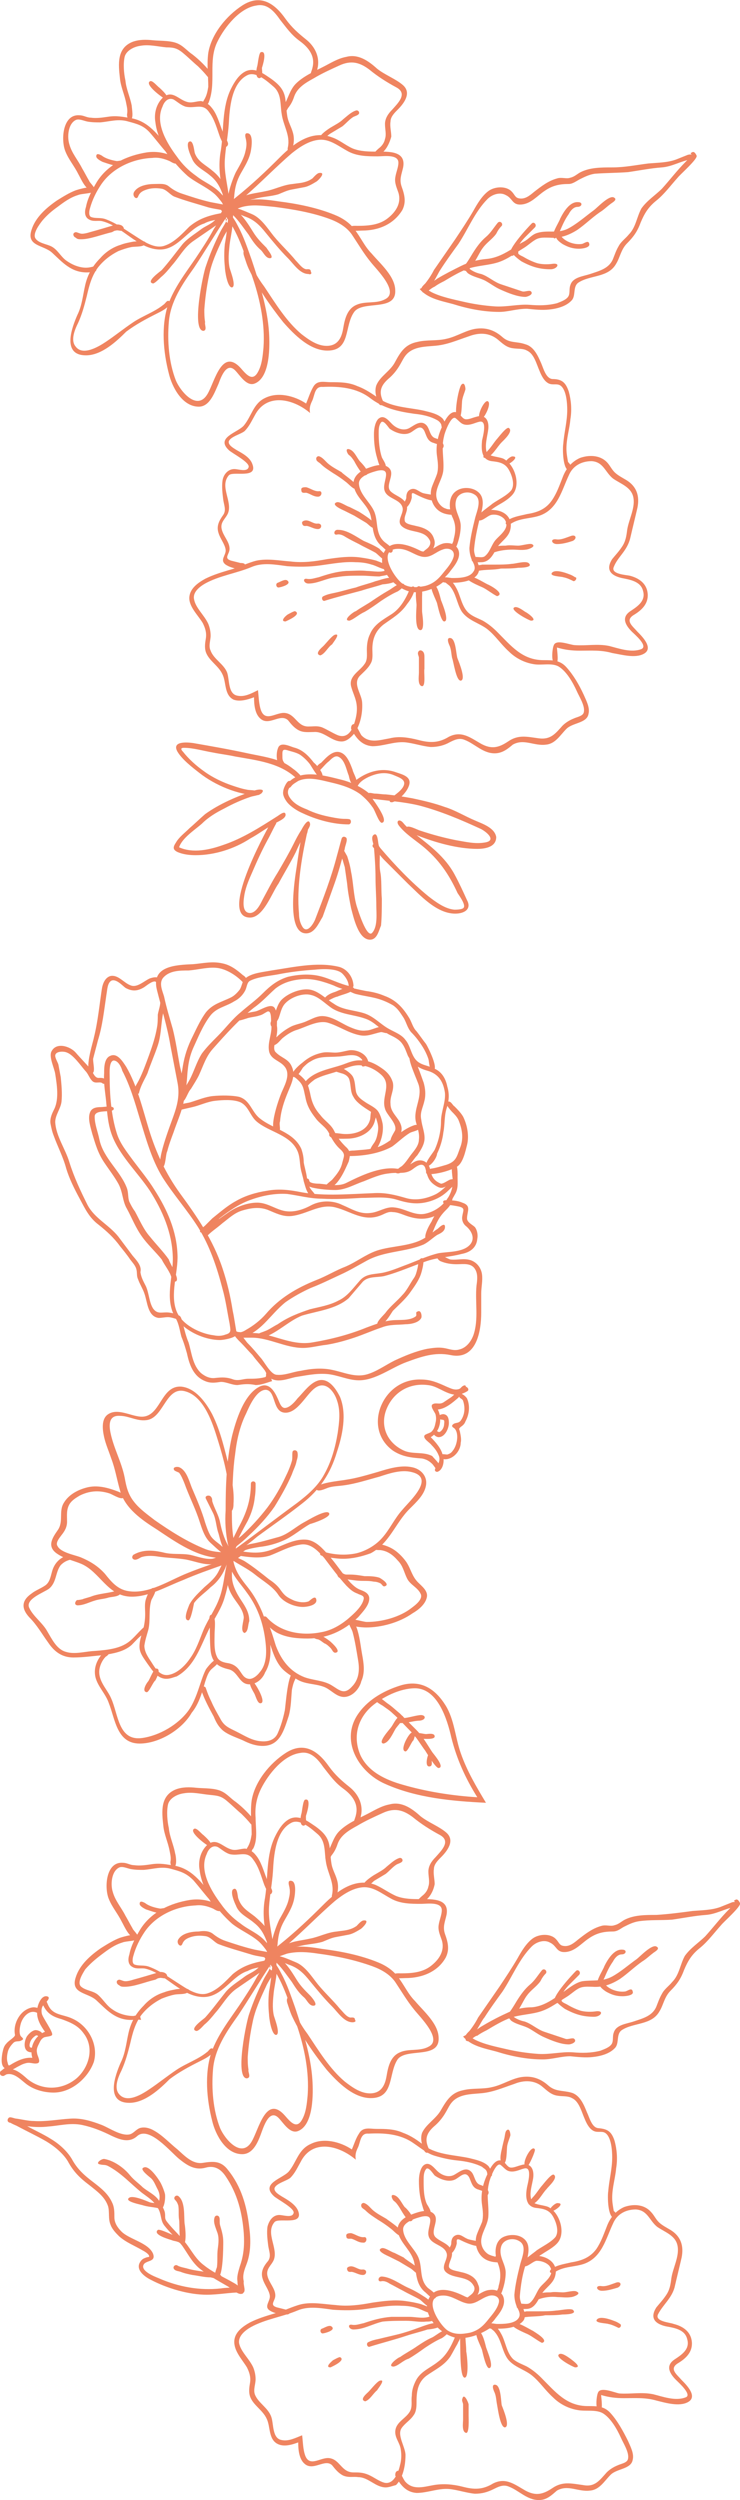<svg xmlns="http://www.w3.org/2000/svg" version="1.1" x="0" y="0" width="93.8" height="316.6" viewBox="15.5 31.5 93.8 316.6" enable-background="new 15.463 31.542 93.789 316.557" xml:space="preserve"><path fill="#EF8460" d="M40.7 83c-2.1 0-3.4-2.5-3.8-4.2 -0.7-2.7-1-6-0.1-8.7 0.8-2.2 2.2-4 3.5-5.9 0.8-1.2 1.6-2.4 2.3-3.7 0.4-0.6 0.7-1.2 1.1-1.7 0.2-0.4 0.1-0.3-0.1-0.6 -0.3-0.3 0.2-0.7 0.5-0.4 0.1 0 0.1 0.2 0.2 0.3 0.3-0.1 0.5 0.2 0.4 0.5 0.4 0.5 0.7 1 1 1.6 0.7 1.3 1.2 2.8 1.7 4.2 1 3 2 6.1 2.2 9.2 0.1 1.6 0.2 5.8-1.9 6.5 -1 0.3-1.8-1.1-2.4-1.7 -1.1-1.1-1.8 0.9-2.1 1.7C42.7 81.2 42.1 83 40.7 83zM44.2 59c-1.4 2.1-2.7 4.3-4.1 6.4 -1.5 2.1-3 4.3-3.2 6.9 -0.2 2.4 0 5.1 0.9 7.4 0.6 1.4 2.7 3.9 4 1.7 0.9-1.5 1.8-5.9 4.2-3.3 0.7 0.8 1.5 1.8 2.2 0.5 0.5-0.9 0.6-2 0.7-3.1 0.2-2.9-0.4-5.9-1.3-8.6C46.7 64.3 45.9 61.3 44.2 59 43.8 59.8 45 60.1 44.2 59zM57 75.9c-2.2 0-4.2-2-5.6-3.6 -1.6-2-3.2-4.3-4.3-6.6 -0.3-0.6-0.5-1.3-0.7-1.9 -0.2-0.8 0.4-0.9 0.6-0.1 0.3 1.5 1.1 2.9 2 4.1 1.4 2.1 2.8 4.4 4.7 6 0.9 0.7 2 1.5 3.2 1.5 1.4 0 1.9-1 2.1-2.2 0.2-1.2 0.5-2.5 1.7-3 1.1-0.5 2.5-0.1 3.6-0.7 1.9-0.9-1.1-3.8-1.8-4.7 -0.9-1.1-1.6-2.3-2.4-3.5 -0.7-1-1.8-1.6-2.9-2 -2.2-0.8-4.6-1.2-6.9-1.5 -1.2-0.1-2.4-0.3-3.6-0.1 -0.7 0.1-1.3 0.4-1.9 0.7 -0.2 0.1-1 0.3-0.8-0.3 0.2-0.6 2.2-0.9 2.7-1.1 1.3-0.3 2.8-0.1 4.1 0.1 2.4 0.3 4.9 0.8 7.1 1.7 1 0.4 1.9 1 2.5 1.8 0.8 1 1.3 2.2 2.2 3.1 1.1 1.3 3 2.9 3 4.7 0.1 2.7-4.1 1.2-5.2 2.7C59.1 72.8 60 75.9 57 75.9zM61.4 60.7c-0.3 0-1.2 0.1-1.4-0.1 -0.5-0.6 0.6-0.5 0.8-0.5 1.4 0 2.8-0.1 3.9-1 1-0.8 1.7-1.9 1.3-3.2 -0.2-0.6-0.5-1.2-0.4-1.9 0.1-0.7 0.4-1.3 0.4-1.9 0-1.1-1.9-0.8-2.6-0.8 -1.3 0-2.7 0-3.9-0.7 -1.1-0.6-2.2-1.5-3.5-1.4 -1.3 0.1-2.5 0.9-3.5 1.7 -2.1 1.8-4 3.8-6.1 5.6 -0.8 0.7-1.8 1.3-2.3 2.3 -0.1 0.2-0.5 0.2-0.6 0 -0.1-0.3 0.2-0.6 0.3-0.8 0.4-0.6 1-1 1.6-1.5 2-1.6 3.8-3.3 5.6-5.1 1.7-1.7 4-3.5 6.6-2.5 0.9 0.3 1.7 1 2.6 1.4 1 0.4 2.1 0.4 3.1 0.4 1.5 0 3.7-0.1 3.3 2 -0.2 0.9-0.5 1.5-0.2 2.4 0.4 1.1 0.6 2 0.1 3C65.4 59.9 63.5 60.7 61.4 60.7zM44.5 58.7c-0.6 0-0.8-3.1-0.9-3.6 -0.3-1.6-0.4-3-0.1-4.6 0.4-2.6 0.1-5.4 1.3-7.8 0.4-0.8 1-1.8 1.9-2.2 1.2-0.5 2.3 0.4 3.2 1 1.1 0.8 1.7 1.5 1.8 2.8 0.1 0.6 0.1 1.2 0.2 1.8 0.1 0.8 0.5 1.4 0.7 2.1 0.2 0.6 0.2 1.3 0 2 -0.2 0.8-0.8 0.6-0.6-0.1 0.3-1.5-0.6-2.7-0.8-4.2 -0.2-1.2 0-2.5-1-3.4 -0.7-0.6-2.2-2-3.3-1.5 -2.1 1-2.3 4.3-2.4 6.2 -0.1 1.5-0.4 3-0.5 4.5 -0.1 1.6 0.3 3 0.5 4.6C44.6 56.9 45.1 58.6 44.5 58.7zM44.5 58.2c-0.4 0-0.7-0.8-0.9-1.1 -0.3-0.4-0.7-0.9-1.1-1.2 -1-0.8-2.2-1.3-3.2-2.1 -1.9-1.7-3.8-4.2-4.1-6.8 -0.2-1.1 0.1-2.3 0.9-3.1 1.2-1.1 2 0.2 3.1 0.5 0.6 0.2 1.2-0.1 1.8-0.1 0.5 0.1 1 0.4 1.3 0.8 0.7 0.8 1 2 1.4 3 0.1 0.4 0.8 1.4 0.7 1.7 -0.3 0.9-0.9-0.7-1-0.9 -0.4-1.1-0.7-2.3-1.4-3.2 -0.8-1.2-1.8-0.4-3-0.7 -0.6-0.2-1-0.6-1.5-0.9 -0.7-0.3-1.2 0.3-1.4 0.9 -1 2.1 0.6 4.7 1.8 6.3 0.7 1 1.5 1.8 2.5 2.5 1 0.8 2.2 1.2 3.1 2.2C43.8 56.3 45.4 58.1 44.5 58.2zM35.8 63.1c-2.8 0-4.8-3-7.4-3.6 -0.5-0.1-1.1 0.1-1.6-0.2 -0.6-0.3-0.6-1-0.4-1.6 0.2-1.1 0.8-2.2 1.4-3.2 1.4-2.2 3.8-3.3 6.3-3.7 1.4-0.2 2.7 0.1 3.9 0.8 0.2 0.1 0.2 0.5-0.1 0.6 -0.3 0.1-0.7-0.2-0.9-0.3 -0.7-0.3-1.4-0.5-2.2-0.4 -2.5 0.1-5.1 1.3-6.5 3.4 -0.6 0.9-1.1 1.9-1.4 3 -0.1 0.3-0.2 1 0.2 1.1 0.6 0.2 1.2 0 1.9 0.3 1.3 0.5 2.4 1.3 3.5 2 1.1 0.7 2.6 1.8 3.9 1.3 1.2-0.4 2.2-1.5 3.1-2.4 1.2-1 2.4-1.4 4-1.7 0.2 0 0.6-0.2 0.8 0 0.2 0.3 0 1-0.4 0.7 -0.8 0.1-1.8 0.2-2.5 0.6C39.4 60.4 38.1 63.1 35.8 63.1zM26.4 76.5c-3.1 0-1.8-3.5-1.1-5.1 0.6-1.2 0.7-2.5 1-3.8 0.3-1.3 0.9-2.4 1.9-3.4 0.7-0.8 1.6-1.4 2.6-1.7 0.5-0.2 1.1-0.3 1.6-0.4 0.2 0 2.1-0.3 1.4 0.4 -0.3 0.3-1.3 0.2-1.7 0.3 -0.5 0.1-1.1 0.3-1.6 0.5 -1 0.5-1.9 1.2-2.6 2.1 -0.8 1.1-1.1 2.3-1.4 3.6 -0.3 1.2-0.6 2.3-1.1 3.4 -0.4 0.8-1 2.2-0.3 3 0.9 1.2 2.9 0 3.8-0.6 1.2-0.8 2.3-1.7 3.5-2.5 1.2-0.8 2.7-1.3 3.8-2.2 0.2-0.1 0.4-0.5 0.6-0.5 0.3 0 0.4 0.3 0.2 0.5 -0.4 0.5-1 0.8-1.6 1.1 -1.4 0.7-2.7 1.4-3.9 2.3C30.3 74.7 28.4 76.5 26.4 76.5zM63.2 51.2c-0.8 0 0.2-0.8 0.3-0.9 0.4-0.3 0.7-0.7 0.8-1.2 0.2-0.6 0-1.2 0-1.9 0-0.7 0.4-1.3 0.9-1.8 0.7-0.8 2-2 0.6-2.8 -1.3-0.7-2.4-1.4-3.5-2.3 -1.2-0.9-2.3-1.2-3.8-0.5 -1.1 0.5-2.2 1-3.2 1.6 -1.1 0.6-2.1 1.2-2.5 2.3 -0.2 0.6-0.4 1-0.8 1.5 -0.1 0.2-0.2 0.4-0.4 0.5 -0.5 0.1-0.4-0.4-0.2-0.7 0.6-0.9 0.8-2.1 1.6-2.9 0.9-0.9 2.2-1.5 3.4-2.1 1-0.5 1.9-1.1 3-1.3 1.5-0.4 2.8 0.5 3.9 1.5 1 0.8 2.4 1.3 3.3 2.1 1.1 1 0.1 2.3-0.7 3.1 -0.4 0.4-0.9 0.9-0.9 1.5 -0.1 0.6 0.1 1.3 0.1 1.9C64.8 49.9 64.2 51 63.2 51.2zM41.5 45c-0.5-0.1-0.3-0.6-0.1-0.9 0.3-0.5 0.4-1 0.5-1.6 0-1.4-0.2-2.8 0-4.3 0.4-2.4 2.3-4.7 4.3-6 2.3-1.5 4.1-0.3 5.5 1.7 0.8 1.1 1.6 1.8 2.6 2.6 1 0.8 1.7 2 1.5 3.4 -0.1 0.4-0.2 1.4-0.6 1.5 -0.8 0.3-0.1-1.1-0.1-1.3 0.4-1.5-0.5-2.6-1.6-3.4 -1.1-0.8-1.7-1.7-2.5-2.7 -0.7-1-1.6-2.1-3-1.8 -2.1 0.3-4 2.7-4.9 4.5 -1.3 2.5-0.1 5.3-1.2 7.9C41.8 44.6 41.8 45 41.5 45zM32 46.7c-0.3 0-0.4-0.4-0.4-0.7 0.1-0.5 0-0.9-0.1-1.4 -0.2-1.1-0.7-2.1-0.8-3.2 -0.2-1.8-0.4-3.8 1.6-4.6 0.8-0.3 1.7-0.3 2.6-0.2 1 0.1 2.4 0 3.3 0.5 0.6 0.3 1.1 0.9 1.7 1.3 0.9 0.7 1.7 1.5 2.4 2.4 0.3 0.3-0.2 0.7-0.5 0.4 -0.4-0.5-0.8-0.9-1.2-1.3 -0.6-0.5-1.2-1.1-1.8-1.6 -0.8-0.7-1.3-0.8-2.2-0.8 -1.1-0.1-2.2-0.4-3.3-0.2 -0.8 0.1-1.8 0.6-2 1.4 -0.2 0.9-0.1 2.1 0.1 3 0.1 1.1 0.6 2.1 0.8 3.2C32.2 45.2 32.5 46.6 32 46.7zM27.2 55.7c-0.9-0.2-1.4-1.5-1.8-2.2 -0.5-1-1.2-1.8-1.6-2.8 -0.6-1.4-0.4-4.8 1.8-4.6 0.5 0 0.9 0.3 1.4 0.3 0.7 0.1 1.4 0 2.1-0.1 1.2-0.2 2 0 3.2 0.2 2.3 0.5 3.5 2.5 4.9 4.1 0.2 0.2 1.1 0.9 0.7 1.3 -0.4 0.4-1.2-0.9-1.4-1.2 -0.7-0.8-1.3-1.6-2-2.4 -0.8-0.9-1.6-1.1-2.7-1.4 -1.3-0.4-2.4 0-3.6 0.1 -0.5 0-1 0-1.6-0.1 -0.5-0.1-1.1-0.4-1.5-0.2 -1 0.5-1.1 2.2-0.8 3.1 0.3 1.1 1.1 2 1.6 3 0.3 0.5 0.6 1.1 0.9 1.6C26.8 54.6 28.1 55.7 27.2 55.7zM26.5 66c-2 0-3.1-1.3-4.4-2.5 -1.1-1-3.3-0.8-2.6-2.9 0.5-1.6 1.9-2.8 3.2-3.7 0.8-0.5 1.6-1 2.4-1.3 0.3-0.1 2.5-0.8 2.5 0 0 0.4-1.8 0.4-2.2 0.6 -1 0.3-1.8 0.9-2.6 1.5 -0.7 0.5-1.3 1-1.9 1.7 -0.4 0.5-1.3 1.7-0.9 2.3 0.4 0.6 1.4 0.7 2 1 0.8 0.4 1.2 1.3 1.9 1.8 0.7 0.5 1.6 0.9 2.5 0.9 0.4 0 0.8-0.1 1.1-0.2 0.1 0 0.2 0.5 0.2 0.6C27.4 65.9 27 66 26.5 66zM44.6 58.3c-0.3 0-0.5-0.5-0.3-0.6 0.4-0.3 0.8-0.6 1.3-0.9 1.1-0.8 2.3-0.8 3.6-1.1 1.1-0.2 2.2-0.8 3.4-0.9 0.6-0.1 1.1-0.1 1.7-0.3 0.3-0.1 0.5-0.2 0.8-0.4 0.2-0.2 0.6-0.7 0.9-0.7 0.9-0.1-0.2 1-0.4 1.1 -0.5 0.3-1 0.6-1.5 0.7 -0.5 0.1-1.1 0.2-1.6 0.3 -0.6 0.1-1.2 0.4-1.7 0.6 -1 0.3-2.1 0.3-3.1 0.6C46.3 56.9 45.6 57.8 44.6 58.3zM54.6 66.2c-1.1 0-1.9-1.3-2.6-2 -1-1-1.9-2.1-2.8-3.2 -0.8-1-1.5-1.7-2.7-2.1 -0.5-0.2-1.1-0.5-1.7-0.5 -0.2 0-0.5 0-0.7 0.1 -0.4 0.2-0.6-0.4-0.3-0.6 1.1-0.5 2.6 0.3 3.6 0.7 1.2 0.5 2 1.8 2.8 2.8 0.9 1.1 1.9 2 2.8 3.1 0.4 0.4 0.8 1 1.3 1.1 0.2 0 0.6-0.1 0.6 0.3C55.1 66.2 54.8 66.3 54.6 66.2zM49.7 64.2c-0.5 0-0.8-0.7-1.1-1 -0.7-0.6-1.1-1.2-1.6-2 -0.6-0.8-1.2-1.7-1.9-2.4 -0.2-0.2-1.5-0.7-0.6-0.9 1.2-0.2 2.6 2.2 3.1 3 0.5 0.8 1 1.3 1.7 2C49.3 63 50.4 64.2 49.7 64.2zM44.9 67.9c-0.6 0-0.9-2.2-0.9-2.6 -0.1-1-0.1-1.9 0-2.9 0.2-1 0.3-2.1 0.4-3.1 0-0.3-0.3-0.9-0.2-1.1 0-0.2 0.2-0.4 0.3-0.5 0.9 1.5 0.3 3.2 0.1 4.8 -0.1 1-0.2 1.9 0 2.9C44.7 65.8 45.5 67.8 44.9 67.9zM41.3 73.4c-1.6 0 0-7.5 0.3-8.2 0.5-1.5 1.1-2.9 1.8-4.3 0.3-0.6 0.7-1.1 0.9-1.7 0.1-0.2 0.1-0.5 0-0.7 -0.2-0.4 0.4-0.7 0.6-0.3 0.6 1.1-0.8 2.6-1.2 3.6 -0.7 1.5-1.4 3-1.7 4.6 -0.3 1.4-0.5 2.9-0.6 4.3 0 0.5 0 1 0.1 1.6C41.4 72.6 41.8 73.3 41.3 73.4zM34.9 67.4c-1-0.2 0.9-1.5 1.1-1.7 0.9-1 1.7-2.1 2.5-3.1 0.6-0.8 1.6-1.4 2.4-2 0.5-0.4 1.1-0.6 1.6-1 0.5-0.4 0.9-0.9 1.4-1.2 0.5-0.3 1 0.2 0.5 0.4 -0.6 0.3-1 0.9-1.6 1.3 -1 0.7-1.9 1.3-2.9 2 -1.1 0.8-1.7 2-2.6 3 -0.4 0.5-0.9 1.1-1.4 1.5C35.7 66.8 35.1 67.4 34.9 67.4zM44.6 58.4c-0.9-0.4-2-0.4-2.9-0.7 -1.3-0.4-2.8-0.8-4.1-1.3 -0.5-0.2-1-0.9-1.6-1 -0.6-0.1-1.3-0.1-1.9 0.1 -0.6 0.2-0.9 0.4-1.1 0.9 -0.2 0.5-0.8-0.1-0.5-0.6 0.5-0.8 1.7-1 2.6-1 0.7 0 1.3-0.1 1.8 0.3 0.5 0.4 1 0.7 1.6 0.9 1.2 0.4 2.4 0.8 3.7 1.1 0.5 0.1 1.1 0.2 1.6 0.3 0.3 0 0.6 0.1 0.8 0.2C44.8 57.8 45.2 58.4 44.6 58.4zM45 58.3c-1.5-0.4 0-4.2 0.4-5 0.5-0.9 1-1.7 1.2-2.6 0.1-0.4 0.2-0.9 0.1-1.4 0-0.2-0.4-1.1 0.3-0.9 0.6 0.2 0.4 1.7 0.3 2.2 -0.2 1.1-0.8 2-1.3 2.9 -0.5 0.9-0.7 1.7-0.8 2.7 0 0.4-0.2 0.9 0 1.3C45.2 57.9 45.4 58.2 45 58.3zM44.6 58.3c-0.6-0.1-0.7-1.5-0.8-2 -0.4-1.1-0.8-1.9-1.7-2.6 -0.8-0.7-1.9-1.1-2.3-2.2 -0.2-0.4-0.7-1.6-0.4-2 0.6-0.5 0.7 1.1 0.8 1.4 0.4 1.1 1.4 1.5 2.2 2.2 0.9 0.7 1.5 1.6 1.9 2.7C44.4 56.1 45.2 58.3 44.6 58.3zM56.4 49.1c-1.1-0.1 0.9-1.4 1.1-1.5 0.5-0.3 1.1-0.6 1.5-1 0.5-0.4 1-0.9 1.6-1.1 0.3-0.1 0.5 0.2 0.4 0.4 -0.1 0.2-0.5 0.3-0.7 0.4 -0.5 0.3-0.9 0.8-1.4 1.2 -0.5 0.3-1 0.6-1.5 0.9C57.2 48.5 56.6 49.1 56.4 49.1zM48.4 41.4c-0.6 0-0.4-1.2-0.3-1.5 0.1-0.3 0.2-1.8 0.5-1.8 0.8-0.2 0.2 1.7 0.1 2C48.7 40.4 48.9 41.3 48.4 41.4zM36.4 44c-0.3-0.1-2.6-1.8-1.9-2.2 0.3-0.2 0.9 0.6 1.2 0.8C35.8 42.7 37.3 44 36.4 44zM30.5 52.5c-0.6 0-1.4-0.3-2-0.5 -0.2-0.1-0.8-0.4-0.8-0.7 0-0.5 0.5-0.2 0.7-0.1 0.5 0.4 1.3 0.6 1.9 0.7 0.3 0 0.8-0.2 0.9 0.1C31.3 52.4 30.7 52.5 30.5 52.5zM25.8 61.8c-0.3 0-0.5 0-0.7-0.2 -0.3-0.1-0.5-0.6 0-0.7 0.2 0 0.5 0.2 0.8 0.2 0.3 0 0.7-0.1 1-0.2 1.1-0.3 2.1-0.6 3.1-0.9 0.3-0.1 0.5-0.1 0.8 0 0.3 0.1 0.6 0.5 0.2 0.7 -0.2 0.1-0.6-0.1-0.8 0 -0.2 0-0.3 0.1-0.5 0.2C28.4 61.2 26.9 61.8 25.8 61.8zM68.1 106.5c-2.1 0-5.1-2.9-3.9-5.1 0.9-1.7 3.1-0.9 4.5-0.2 1.1 0.6 2-0.7 3.1-0.9 1.3-0.2 2.2 0.7 1.8 1.9 -0.2 0.6-0.6 1.1-1 1.6 -0.2 0.3-0.5 0.6-0.7 0.8 -0.1 0.3 0.3 0.2-0.1 0.5C70.8 106 69.4 106.5 68.1 106.5zM66 101c-2.8 0-0.6 3.6 0.5 4.4 0.9 0.6 1.9 0.5 2.9 0.3 1.1-0.3 1.7-0.9 2.4-1.8 0.5-0.6 1-1.2 1.2-1.9 0.2-0.9-0.7-1.2-1.4-0.9 -0.9 0.3-1.5 1.1-2.6 0.9C68 101.8 67.2 101 66 101zM72.9 105.3c-0.3 0-1.6 0.1-1.5-0.4 0.1-0.5 1.1-0.2 1.4-0.2 0.8 0 2.2 0 2.7-0.8 0.4-0.5 0-1.1-0.2-1.5 -0.2-0.5-0.3-1-0.3-1.5 0.1-1.2 0.4-2.5 0.7-3.7 0.2-0.9 1-2.5-0.1-3.1 -0.8-0.5-2.1-0.2-2.3 0.8 -0.3 1.2 0.6 2.1 0.6 3.2 0 0.8-0.2 1.7-0.5 2.5 -0.2 0.4-0.8 0.3-0.6-0.2 0.1-0.2 0.2-0.4 0.2-0.6 0.3-1.1 0.3-1.9-0.2-2.9 -0.4-1-0.5-2.5 0.5-3.2 0.8-0.6 2.1-0.5 2.8 0.1 1 0.8 0.5 2.3 0.2 3.4 -0.3 1.2-0.6 2.6-0.7 3.8 -0.1 1.1 1 2.1 0.5 3.1C75.6 105.1 73.9 105.3 72.9 105.3zM76.5 102.7c-0.2 0-1.6 0.1-1.1-0.5 0.3-0.4 1.2 0.1 1.6-0.3 0.6-0.5 0.8-1.4 1.3-2 0.6-0.7 2-1.6 1.1-2.7 -0.4-0.4-1-0.6-1.6-0.5 -0.5 0.1-1.1 0.8-1.6 0.7 -0.8-0.1 0.2-0.8 0.4-0.9 0.5-0.3 1-0.5 1.6-0.4 1.3 0.1 2.3 1 2 2.4 -0.2 1.1-1.3 1.6-1.8 2.5C78 101.8 77.5 102.7 76.5 102.7zM76.1 97.5c-1-0.3 1.5-1.9 1.8-2.2 0.7-0.5 1.8-1 2.4-1.7 0.5-0.7 0.1-1.9-0.3-2.6 -0.5-0.9-1.3-1-2.2-1.1 -1.3-0.2-1.3-1.5-1.2-2.6 0.1-0.5 0.7-2.6-0.3-2.4 -0.5 0.1-1 0.4-1.6 0.4 -0.7 0-0.9-0.4-1.4-0.8 -0.6-0.6-1.5 2-1.5 2.2 -0.4 1.5 0 2.8-0.1 4.3 -0.1 1.4-1.4 2.6-0.7 4 0.2 0.4 0.6 0.8 1 0.9 0.2 0.1 0.4 0.1 0.6 0.1 0-0.2 0.3-0.3 0.5-0.2 0.2 0.1 0.2 0.9-0.1 0.9 -0.6 0-1.2-0.1-1.7-0.4 -1-0.6-1.4-1.9-1.1-3 0.2-0.6 0.5-1.2 0.7-1.8 0.2-0.7 0.1-1.5 0-2.2 -0.2-1.3 0.1-2.7 0.7-3.9 0.3-0.7 1.1-2.3 2.1-1.5 0.3 0.3 0.5 0.7 0.9 0.7 0.4 0 0.8-0.2 1.2-0.3 1.2-0.4 1.7 0.4 1.6 1.5 -0.1 0.9-0.5 2.1-0.2 3 0.3 0.6 1.8 0.5 2.3 0.9 1.3 0.8 2 3.2 1 4.4 -0.5 0.6-1.2 1-1.9 1.4 -0.5 0.3-0.9 0.6-1.4 1C76.9 96.8 76.5 97.3 76.1 97.5zM69.2 101.9c-0.9 0 0.3-0.8 0.4-0.9 0.4-0.3 0.6-0.8 0.3-1.2 -0.7-1.2-2.4-0.8-3.4-1.6 -0.9-0.7 0.3-1.7 0-2.5 -0.4-1.2-2.5-1-2.3-2.7 0.1-1 0.8-2.2-0.8-1.9 -0.8 0.2-2.5 0.7-2.4 1.7 0.1 1.3 1.4 2.3 1.9 3.4 0.6 1.3 0.1 2.8 1.3 3.9 0.2 0.2 1.4 0.9 1 1.3 -0.3 0.4-1.1-0.6-1.4-0.8 -1.1-1-1-2.3-1.3-3.7 -0.3-1.4-1.7-2.2-2.1-3.6 -0.4-1.2 0.5-2 1.4-2.4 0.8-0.3 2-0.8 2.8-0.3 1.3 0.8-0.5 2.4 0.5 3.2 0.7 0.6 1.9 0.8 2 2 0 0.6-0.4 1.1-0.3 1.6 0 0.5 1.1 0.6 1.4 0.7 1 0.2 2 0.6 2.3 1.6C70.9 100.7 70.1 101.6 69.2 101.9zM67.1 95.7c-0.1-0.2-0.3-0.3-0.4-0.5 0 0 0 0.1 0 0.1 0-0.2 0.3-0.5 0.3-0.8 0-0.4 0.1-0.8 0.5-1 0.6-0.3 1 0.2 1.5 0.4 0.4 0.2 1.8 0.2 1.8 0.6 0 1-2.4-0.3-2.8-0.5 -0.4-0.2-0.3 0.2-0.3 0.5C67.6 95 67.4 95.4 67.1 95.7zM64 90.8c-0.4 0-0.6-1-0.7-1.3 -0.3-1-0.4-2-0.4-3 0-0.6 0.1-1.4 0.5-1.9 0.7-0.7 1.3 0.1 1.8 0.6 0.6 0.6 1.5 0.9 2.2 0.5 0.7-0.4 1.5-1.1 2.2-0.3 0.4 0.5 0.4 1.4 1.1 1.6 0.4 0.1 1.4 0.7 0.9 1.3 -0.3 0.4-0.5-0.2-0.6-0.4 0-0.2-0.3-0.2-0.5-0.3 -0.8-0.2-0.9-0.8-1.2-1.5 -0.5-1-1.2-0.1-1.8 0.2 -0.8 0.4-1.9 0-2.6-0.5 -0.2-0.2-0.8-1.2-1.1-0.8 -0.3 0.4-0.3 0.9-0.3 1.4 0 1 0.1 2.1 0.4 3C64 89.7 64.9 90.8 64 90.8zM46.3 103.6c-0.7 0-1.6-0.2-2.2-0.6 -0.8-0.6 0.1-1.2 0-1.9 -0.1-0.7-0.7-1.4-0.9-2.1 -0.3-0.9 0.1-1.6 0.6-2.3 0.4-0.6 0.1-1.2 0-1.9 -0.1-0.8-0.2-1.6-0.1-2.4 0.1-0.8 0.7-1.5 1.5-1.5 0.5 0 1.6 0.4 1.8-0.2 0.3-0.6-2.1-1.8-2.5-2.2 -1.7-1.6 1.1-2.2 1.9-3.1 1-1.2 1.2-2.8 2.7-3.5 1.6-0.8 3.7-0.3 5.2 0.7 0.3-0.7 0.5-1.4 0.9-2.1 0.5-0.9 1.4-0.6 2.2-0.6 1.2 0 2.3 0 3.4 0.5 1.1 0.4 1.9 1 2.8 1.6 1.6 1.1 3.8 1.1 5.6 1.5 0.8 0.2 1.8 0.4 2.4 1 0.2 0.2 0.9 1.5 0.1 1.3 -0.3-0.1-0.2-0.4-0.3-0.6 -0.1-0.2-0.3-0.4-0.5-0.5 -0.9-0.5-1.9-0.7-2.9-0.8 -2.1-0.3-3.9-0.7-5.6-2 -1.7-1.3-3.9-1.5-6-1.4 -1-0.1-1 1-1.3 1.7 -0.3 0.6-0.4 1-0.3 1.6 -2.1-1.8-5.5-2.6-7 0.3 -0.4 0.7-0.7 1.4-1.3 2 -0.5 0.4-1.8 0.7-2 1.3 -0.1 0.5 0.7 0.9 1 1.1 0.7 0.4 1.7 0.9 2 1.8 0.7 1.9-2.5 0.8-3 1.4 -1.2 1.4 0.5 3.3-0.1 4.8 -0.3 0.7-1 1.1-0.8 2 0.2 0.9 1 1.6 1 2.5 0 0.7-0.8 1.2 0.2 1.5 0.4 0.1 0.8 0.2 1.2 0.3 0.2 0 0.3 0 0.5 0.1C46.7 103.3 46.5 103.6 46.3 103.6zM58.8 125.4c-1.3 0-2.2-1.3-3.5-1.2 -0.6 0-1.3 0.1-1.9-0.2 -0.6-0.3-1-0.8-1.4-1.3 -1-0.9-2.4 0.8-3.5-0.2 -0.7-0.6-0.8-1.8-0.8-2.7 -0.8 0.3-1.8 0.6-2.6 0.3 -1.2-0.6-0.9-2.2-1.4-3.2 -0.5-1.1-1.7-1.7-2.1-2.8 -0.2-0.6-0.1-1.2 0-1.8 0.1-0.7-0.1-1.3-0.4-1.9 -0.6-1-1.8-2.1-1.7-3.3 0.1-1.1 1.1-1.8 2-2.3 1-0.5 2-0.8 3-1.1 1.2-0.3 2.3-0.9 3.5-1.2 1.4-0.3 2.9 0 4.3 0.1 1.6 0.2 3.1 0 4.7-0.3 1.4-0.2 2.8-0.4 4.2-0.2 0.7 0.1 1.3 0.2 2 0.4 0.2 0.1 2.2 0.7 1.3 1.1 -0.4 0.1-1.4-0.5-1.9-0.6 -0.6-0.2-1.3-0.3-2-0.3 -1.5-0.1-3 0.2-4.5 0.4 -1.4 0.2-2.8 0.2-4.2 0.1 -1.5-0.2-3.1-0.5-4.5 0.1 -1.9 0.8-4.1 1.1-5.9 2.1 -0.7 0.4-1.6 1.1-1.4 2 0.2 1.1 1.3 2 1.8 3.1 0.2 0.5 0.3 1 0.3 1.5 0 0.6-0.3 1.3 0 1.9 0.4 1.1 1.7 1.7 2.1 2.8 0.3 0.9 0.1 2.7 1.3 2.9 0.9 0.2 1.8-0.3 2.6-0.7 0.1 0.8 0.1 1.8 0.4 2.6 0.6 1.5 2 0.1 3.1 0.3 1.3 0.2 1.5 1.8 3 1.7 0.6 0 1-0.1 1.6 0.1 0.7 0.3 1.3 0.7 2 1 1.3 0.5 1.9-0.7 2.2-1.8 0.2-0.7 0.3-1.4 0.2-2.1 -0.1-0.8-0.5-1.5-0.7-2.3 -0.3-1.3 1.1-1.9 1.7-2.8 0.4-0.5 0.3-1.2 0.3-1.8 0-0.7 0.1-1.4 0.4-2 0.5-1.2 1.6-1.8 2.7-2.5 1.1-0.7 1.8-1.9 2.3-3.1 0.3-0.7 0.9-0.5 0.6 0.2 -0.2 0.6-0.5 1.1-0.9 1.6 -0.8 1.2-1.9 1.8-3 2.6 -1 0.8-1.4 1.8-1.4 3.1 0 0.6 0.1 1.3-0.2 1.8 -0.3 0.6-0.9 1.1-1.4 1.6 -0.9 1 0.2 2.2 0.3 3.3 0.1 1.3-0.2 2.9-1 4C59.8 125.1 59.3 125.4 58.8 125.4zM78.2 126.9c-1.5 0-2.5-1.2-3.8-1.7 -0.7-0.3-1.3 0-1.9 0.3 -0.7 0.4-1.5 0.6-2.4 0.6 -1.1-0.1-2.2-0.5-3.3-0.6 -1.4-0.1-2.7 0.5-4.1 0.5 -1.4-0.1-2.1-1.1-2.7-2.2 0-0.2 0-0.5 0.3-0.6 0.3-0.1 0.8 1.1 1 1.4 1 1.1 2.4 0.6 3.6 0.4 1.2-0.3 2.4-0.1 3.6 0.2 1.5 0.4 2.6 0.4 3.9-0.4 1.6-0.8 2.7 0.1 4.1 0.9 1.3 0.7 2.2 0.5 3.4-0.3 1.3-0.9 2.4-0.6 3.9-0.4 1.5 0.2 2.1-0.6 3-1.6 0.4-0.4 0.9-0.7 1.4-0.9 0.4-0.2 1.2-0.3 1.3-0.8 0.2-0.8-0.6-2-0.9-2.7 -0.5-1.1-1.3-2.5-2.3-3.1 -0.9-0.5-2.2-0.1-3.2-0.3 -1.2-0.2-2.3-0.8-3.1-1.6 -1-0.9-1.7-2-2.7-2.8 -1-0.8-2.5-1.1-3.3-2.3 -0.6-1-0.7-2.3-1.5-3.2 -0.2-0.2-1.2-0.8-0.6-1 0.5-0.2 1.2 0.8 1.4 1.2 0.6 1 0.7 2.5 1.7 3.3 0.5 0.4 1.1 0.6 1.7 0.9 0.7 0.4 1.3 0.9 1.8 1.4 1.8 1.8 3.2 3.6 5.9 3.6 1.2 0 2.1 0 2.9 0.9 0.9 1 1.6 2.2 2.2 3.5 0.3 0.7 0.8 1.6 0.6 2.4 -0.2 1.2-2 1.1-2.8 1.9 -0.8 0.8-1.4 1.9-2.6 2 -1.5 0.2-2.8-0.8-4.2 0C79.9 126.3 79.2 126.9 78.2 126.9zM85.9 115.6c-0.6-0.1-0.4-2-0.2-2.4 0.3-0.8 2.1 0 2.7 0 1.5 0.1 2.8-0.2 4.3 0.1 1.2 0.3 2.8 0.9 4.1 0.4 0.9-0.4-0.9-1.9-1.2-2.2 -0.8-0.8-1.4-1.8-0.2-2.6 0.9-0.6 2-1.3 1.6-2.6 -0.3-1.2-1.7-1.4-2.7-1.6 -1.3-0.3-2.1-1-1.2-2.4 0.4-0.5 0.8-0.9 1.2-1.5 0.5-0.7 0.6-1.4 0.7-2.2 0.2-1.3 1-2.7 0.8-4 -0.2-1.4-1.6-1.8-2.6-2.5 -1-0.8-1.2-2.1-2.7-2.2 -1.3 0-2.4 0.6-2.9 1.8 -0.9 1.9-1.4 4.3-3.7 5.1 -1.2 0.4-2.5 0.3-3.6 1 -0.7 0.4-1-0.1-0.3-0.5 0.7-0.4 1.5-0.5 2.3-0.7 1.3-0.2 2.4-0.6 3.2-1.8 0.6-0.9 0.9-1.8 1.3-2.8 0.4-1.1 1.1-2 2.2-2.5 1.1-0.4 2.5-0.4 3.4 0.5 0.4 0.4 0.6 0.9 1 1.3 0.4 0.4 1 0.7 1.5 1 1.3 0.8 1.7 2 1.4 3.5 -0.3 1.3-0.6 2.5-0.9 3.8C95 101.3 93.8 102 93.3 103.3c-0.4 0.9 1.5 1 2 1.1 1.2 0.3 2.2 1 2.3 2.3 0.1 1.3-0.8 2.1-1.8 2.7 -1.1 0.7-0.1 1.4 0.5 2.1 0.6 0.6 2.1 2.1 0.8 2.8 -1.1 0.6-2.8 0.1-4-0.1 -1.4-0.4-2.6-0.3-4.1-0.3 -1 0-1.9-0.1-2.9-0.4C86.1 113.9 86.4 115.6 85.9 115.6zM87.7 91.1c-0.9 0-0.9-2.9-0.8-3.4 0.1-1.4 0.5-2.8 0.5-4.3 0-0.8-0.1-2.6-0.9-3.1 -0.5-0.3-1.1 0.1-1.7-0.4 -0.4-0.3-0.7-0.9-0.9-1.4 -0.4-0.9-0.7-2.2-1.6-2.6 -0.5-0.3-1.2-0.2-1.8-0.3 -0.8-0.1-1.3-0.6-1.9-1.1 -1.1-0.9-2.4-0.9-3.7-0.4 -1.5 0.5-2.8 1.1-4.4 1.2 -1.1 0.1-2.5 0.1-3.4 1 -0.4 0.4-0.6 0.9-0.9 1.4 -0.4 0.7-0.9 1.3-1.5 1.8 -1 0.9-1.2 1.7-0.6 2.9 0.1 0.2-0.1 0.5-0.4 0.4 -0.2-0.1-0.4-0.5-0.4-0.7 -0.2-0.6-0.3-1.2-0.1-1.8 0.5-1.2 1.8-1.8 2.4-3 0.7-1.3 1.3-2.2 2.8-2.5 1.2-0.3 2.5-0.1 3.7-0.4 1.4-0.3 2.6-1.2 4-1.3 1.2-0.1 2.2 0.3 3.1 1.1 0.9 0.8 1.8 0.5 2.9 0.9 1.1 0.3 1.6 1.5 2 2.4 0.3 0.7 0.6 1.9 1.4 2 1.2 0 1.7 0.4 2.1 1.6 0.3 1.1 0.4 2.3 0.2 3.5 -0.1 1.2-0.5 2.4-0.5 3.7 0 0.6 0.1 1.1 0.2 1.7C87.8 90.3 88.3 91 87.7 91.1zM68.8 111.3c-0.8 0-0.5-2.7-0.5-3.2 0-0.3-0.4-2.8 0.5-2.3 0.3 0.2 0.2 1 0.2 1.3 0 0.6 0 1.2 0 1.8C69 109.2 69.4 111.3 68.8 111.3zM69 118.4c-0.6-0.1-0.4-1.3-0.4-1.7 0-0.4 0-0.7 0-1.1 0-0.3 0-0.5 0-0.8 0-0.2-0.2-0.5-0.1-0.7 0.1-0.3 0.4-0.3 0.6-0.1 0.2 0.2 0.2 0.5 0.2 0.8 0 0.5 0 0.9 0 1.4C69.2 116.6 69.5 118.4 69 118.4zM71.8 110.2c-0.4 0-0.8-1.9-0.9-2.3 -0.1-0.4-1.1-2.2-0.6-2.4 0.6-0.2 1 1.6 1.1 2C71.6 108 72.5 110.2 71.8 110.2zM73.9 117.7c-0.6 0-0.9-2.4-1.1-2.9 -0.1-0.5-0.1-1-0.3-1.5 -0.1-0.2-0.5-1.1 0.1-1 0.7 0.1 0.7 2.1 0.9 2.6C73.7 115.4 74.6 117.6 73.9 117.7zM78.5 107c-0.6-0.3-1.2-0.8-1.8-1.1 -0.2-0.1-2.7-1.1-1.9-1.4 0.5-0.2 1.9 0.7 2.5 1C77.6 105.6 79.6 106.7 78.5 107zM76.1 103.8c-0.2 0-0.4-0.3-0.3-0.5 0.1-0.3 0.6-0.2 0.8-0.3 0.5 0 1.1 0 1.6 0 0.7 0 1.5 0 2.2-0.1 0.4 0 1.7-0.4 2.1-0.1 0.7 0.6-1.1 0.6-1.3 0.6 -0.7 0.1-1.5 0.1-2.2 0.1C78.1 103.7 77 103.6 76.1 103.8zM78 101.5c-0.6 0-0.2-0.6 0.1-0.7 0.5-0.2 1-0.2 1.5-0.2 0.5-0.1 1.1 0 1.6 0 0.4 0 1.4-0.3 1.7-0.2 0.7 0.3-0.5 0.7-0.7 0.7 -0.6 0.1-1.2 0-1.7 0C79.7 101.1 78.8 101.2 78 101.5zM86.1 100.4c-0.7 0-0.9-0.7-0.1-0.6 0.6 0.1 1.2-0.2 1.8-0.4 0.7-0.3 0.9 0.3 0.3 0.6C87.5 100.2 86.8 100.4 86.1 100.4zM88.2 105.1c-0.4-0.2-0.8-0.4-1.3-0.5 -0.2-0.1-1.9-0.1-1.4-0.6 0.4-0.4 1.6 0 2.1 0.2 0.3 0.1 0.5 0.2 0.8 0.4C88.7 104.6 88.5 105.1 88.2 105.1zM82.8 110.1c-0.4-0.1-2.4-1.2-2.2-1.6 0.3-0.4 1.2 0.3 1.5 0.5C82.2 109 83.8 110.1 82.8 110.1zM54.6 105.4c-0.6 0-0.8-0.7-0.2-0.6 0.5 0.1 1-0.1 1.5-0.2 1.2-0.4 2.2-0.7 3.5-0.8 0.9 0 1.7-0.1 2.6 0 0.7 0 2 0.3 2.6-0.2 0.4-0.3 0.7 0.3 0.2 0.6 -0.4 0.2-0.8 0.2-1.2 0.3 -0.8 0-1.5-0.1-2.3-0.1 -1.1 0-2.1 0-3.2 0.2C56.9 104.7 55.8 105.4 54.6 105.4zM50.8 105.9c-0.3 0-0.4-0.5-0.1-0.6 0.3-0.1 0.9-0.5 1.2-0.3C52.6 105.5 51 105.9 50.8 105.9zM51.7 110.2c-0.8 0 0.1-0.8 0.3-0.9 0.2-0.1 0.7-0.4 0.9-0.4C53.8 109.3 51.9 110.1 51.7 110.2zM56.6 107.6c-0.3 0-0.4-0.5-0.1-0.6 0.4-0.2 0.8-0.3 1.3-0.4 1-0.2 1.9-0.5 2.8-0.7 0.8-0.3 1.7-0.5 2.5-0.8 0.5-0.1 1.9-0.7 2.4-0.3 0.6 0.5-1.3 0.7-1.5 0.7 -0.9 0.3-1.8 0.5-2.7 0.8C59.8 106.7 58.2 107.1 56.6 107.6zM59.8 110.1c-1 0 0.6-1.2 0.8-1.2 0.7-0.5 1.5-0.9 2.2-1.4 0.6-0.4 1.2-0.8 1.9-1.2 0.4-0.2 1.2-0.9 1.7-0.9 0.9 0-0.3 0.9-0.5 1 -0.7 0.3-1.5 0.8-2.1 1.2 -0.7 0.5-1.4 1-2.1 1.4C61 109.3 60.4 109.9 59.8 110.1zM56.1 114.5c-0.8-0.2 0.2-1 0.4-1.2 0.3-0.3 1-1.2 1.4-1.4 0.9-0.3-0.2 1-0.3 1.2C57.1 113.4 56.7 114.3 56.1 114.5zM64.3 102.4c-0.3 0-0.9-0.7-1.2-0.9 -0.7-0.4-1.4-0.7-2.1-1.1 -0.6-0.3-1.2-0.6-1.7-0.9 -0.3-0.2-0.7-0.4-1.1-0.3 -0.5 0.1-0.4-0.7 0.2-0.6 1.1 0 2.3 0.9 3.2 1.4 0.7 0.3 1.4 0.6 2 1C63.8 101.3 65.2 102.3 64.3 102.4zM55.8 98.5c-0.5 0-0.9-0.3-1.4-0.4 -0.2 0-0.5 0.1-0.6-0.3 -0.1-0.3 0.3-0.4 0.5-0.4 0.5 0 1 0.5 1.5 0.4C56.4 97.8 56.3 98.5 55.8 98.5zM62.9 98.4c-0.4-0.1-0.7-0.5-1-0.7 -0.5-0.3-1-0.6-1.5-0.9 -0.4-0.2-0.8-0.4-1.2-0.6 -0.2-0.1-1.9-0.8-1-1.1 0.4-0.1 1.2 0.5 1.6 0.6 0.4 0.2 0.8 0.4 1.2 0.6C61.3 96.5 64 98.1 62.9 98.4zM55.8 94.4c-0.6 0-1-0.4-1.5-0.5 -0.2 0-0.6 0.1-0.6-0.3 -0.1-0.4 0.3-0.4 0.6-0.4 0.5 0.1 1.1 0.6 1.7 0.5C56.4 93.7 56.3 94.4 55.8 94.4zM60.5 93.4c-0.3 0-0.9-0.7-1.2-0.9 -0.5-0.4-1.1-0.8-1.6-1.1 -0.6-0.4-1.1-0.7-1.6-1.2 -0.1-0.1-0.5-0.3-0.5-0.5 -0.1-0.3 0.2-0.5 0.4-0.4 0.5 0.2 0.8 0.7 1.2 1 0.5 0.4 1.1 0.7 1.6 1C59 91.6 61.6 93.2 60.5 93.4zM61.8 91.7c-0.4 0-1.2-1.4-1.4-1.8 -0.2-0.3-0.4-0.6-0.7-0.8 -0.2-0.2-0.5-0.9 0.1-0.7 0.6 0.2 0.9 1 1.3 1.5C61.3 90.1 62.7 91.5 61.8 91.7zM73.6 84.5c-0.7 0 0-3.9 0.4-4.3 0.4-0.4 0.5 0.4 0.5 0.6 -0.1 0.4-0.3 0.8-0.4 1.3C74 82.5 74.1 84.5 73.6 84.5zM76.5 84.6c-0.8 0 0.3-2.4 0.8-2.3C77.9 82.5 76.9 84.5 76.5 84.6zM77.1 89.5c-0.8 0 0.1-0.7 0.2-0.9 0.4-0.4 0.7-0.9 1.1-1.4 0.2-0.2 1.3-1.7 1.6-1.5 0.6 0.4-0.6 1.5-0.9 1.8C78.5 88.1 77.9 89.3 77.1 89.5zM79.8 90.3c-0.8 0 0.4-1.1 0.7-1C81.4 89.3 80.1 90.3 79.8 90.3zM69.2 68.4c-0.7-0.2 0-0.8 0.2-1 0.4-0.5 0.8-1.1 1.1-1.7 0.9-1.3 1.8-2.6 2.7-3.9 0.8-1.2 1.6-2.4 2.3-3.6 0.5-0.9 1.1-1.9 1.9-2.5 0.8-0.6 2.3-0.7 3 0.1 0.3 0.3 0.4 0.7 0.8 0.8 0.8 0.2 1.4-0.3 2-0.8 0.9-0.7 1.8-1.4 2.9-1.7 0.6-0.2 1.2 0.1 1.7-0.1 0.5-0.1 0.9-0.5 1.3-0.7 1.2-0.6 2.6-0.6 4-0.6 1.6 0 3-0.3 4.6-0.5 1.2-0.1 2.4-0.1 3.5-0.5 0.5-0.2 1-0.4 1.5-0.6 0.8-0.2 1.3 0.4 0.3 0.6 -1.2 0.2-2.3 0.9-3.6 1 -1.4 0.1-2.9 0.4-4.3 0.6 -1.4 0.1-2.8 0.1-4.2 0.2 -0.7 0.1-1.3 0.4-1.9 0.7 -0.4 0.2-0.9 0.6-1.4 0.6 -1.2 0-2.1 0.2-3.1 0.9 -0.9 0.6-1.7 1.6-2.9 1.7 -1.2 0.1-1.1-0.8-2-1.2 -0.7-0.4-1.7-0.1-2.3 0.5 -1.6 1.6-2.5 3.9-3.7 5.7 -0.8 1.1-1.6 2.2-2.3 3.3C71 66.1 70.2 68.1 69.2 68.4zM78.8 71c-2 0-4-0.4-5.9-1 -1.5-0.4-3.2-0.7-4.2-1.9 0.2-0.1 0.4-0.2 0.5-0.3 0.2-0.2 0.5 0 0.5 0.2 0 0.3 0.2 0.3 0.5 0.5 1.2 0.6 2.7 0.9 4 1.2 1.3 0.3 2.6 0.5 4 0.6 1.5 0.1 3-0.3 4.4-0.2 1.2 0.1 2.3 0.1 3.5-0.2 0.5-0.2 1.1-0.4 1.4-0.8 0.3-0.4 0.1-1 0.3-1.5 0.3-1 1.6-1.1 2.5-1.4 1.2-0.4 2.4-0.7 2.9-1.9 0.2-0.5 0.4-1.1 0.7-1.6 0.3-0.6 0.9-1 1.3-1.5 0.9-0.9 1-2.2 1.6-3.3 0.7-1 1.8-1.7 2.6-2.5 1-1.1 1.9-2.3 3-3.4 0.2-0.2 0.5-0.5 0.7-0.8 0.2-0.3-0.3-0.2 0.1-0.4 0.3-0.2 0.5 0.2 0.6 0.4 0.2 0.4-2.1 2.4-2.4 2.8 -0.9 1-1.7 2.1-2.7 2.9 -1 0.8-1.5 1.6-2 2.8 -0.4 1.1-0.9 1.8-1.7 2.6 -0.8 0.8-0.9 1.8-1.4 2.6 -1 1.8-3.3 1.4-4.8 2.4 -0.7 0.5-0.3 1.6-0.8 2.2 -0.7 0.8-1.9 1.1-2.9 1.2 -0.9 0.1-1.8 0-2.8-0.1C81 70.6 79.9 71 78.8 71zM69.3 68.6c-1.1-0.2 1.4-1.6 1.6-1.8 1-0.6 2-1.1 3-1.6 1-0.5 2.1-0.8 3.2-0.9 1.3-0.1 2.4-0.7 3.5-1.4 0.4-0.3 0.9-0.6 1.3-0.8 0.6-0.3 1-0.9 1.7-1.1 1.3-0.4 2.5 0.1 3.8-0.5 1.2-0.6 2.3-1.6 3.4-2.4 0.4-0.3 1.9-1.9 2.5-1.6 0.6 0.3-0.3 0.7-0.5 0.9 -0.4 0.3-0.8 0.7-1.3 1 -1 0.7-1.8 1.5-2.8 2.2 -1.1 0.7-2.2 1.1-3.5 1 -0.6 0-1.3-0.1-1.9 0.3 -0.5 0.3-0.9 0.7-1.4 1 -1 0.6-2 1.4-3.2 1.8 -1.2 0.4-2.5 0.4-3.8 0.8 -1.1 0.4-2.1 1-3.1 1.6 -0.4 0.2-0.8 0.4-1.2 0.7C70.1 68 69.7 68.5 69.3 68.6zM74.5 65.8c-0.6-0.1-0.2-0.6 0-0.8 0.3-0.4 0.6-0.9 0.9-1.4 0.5-0.8 1-1.5 1.7-2.1 0.6-0.5 1-1.2 1.5-1.8 0.3-0.3 0.7 0.1 0.5 0.4 -0.3 0.3-0.5 0.6-0.7 1 -0.5 0.7-1.2 1.1-1.7 1.8C76.2 63.5 75.3 65.8 74.5 65.8zM82.1 69.1c-1 0-2.2-0.5-3.1-0.9 -0.7-0.3-1.2-0.7-1.9-1.1 -0.7-0.4-1.6-0.5-2.3-1 -0.2-0.2-0.7-0.8-0.2-0.9 0.3-0.1 0.3 0.3 0.5 0.4 0.4 0.3 0.9 0.5 1.4 0.6 0.9 0.3 1.6 1 2.5 1.3 0.9 0.3 1.8 0.6 2.7 0.9 0.3 0.1 0.9-0.2 1.1 0C83.2 68.8 82.3 69.1 82.1 69.1zM80.4 63.9c-1.2-0.2 2.1-3.7 2.5-4.1 0.3-0.3 0.7 0.2 0.4 0.5 -0.4 0.4-0.8 0.8-1.2 1.2 -0.4 0.4-0.7 0.8-1 1.3C81 63 80.8 63.9 80.4 63.9zM85.3 65.6c-1.4 0-2.4-0.3-3.7-1 -0.3-0.2-2.2-1.6-0.7-1.5 0.2 0 0.3 0.2 0.3 0.4 -0.1 0.2 0.4 0.4 0.6 0.5 0.5 0.3 1.1 0.6 1.7 0.8 0.6 0.2 1.5 0.2 2.1 0.1C86.6 64.8 86.1 65.6 85.3 65.6zM85.8 61.7c-0.7-0.2 0.6-2.1 0.7-2.5 0.4-0.8 1.2-2.2 2.3-2.1 0.6 0 0.5 0.6-0.1 0.6 -0.5 0-0.9 0.5-1.1 0.9 -0.5 0.7-0.8 1.4-1.1 2.1C86.3 61 86.2 61.6 85.8 61.7zM88.9 63c-0.8 0-1.4-0.2-2.1-0.6 -0.3-0.2-0.7-0.5-0.8-0.8 -0.1-0.2 0-0.5 0.3-0.5 0.3 0 0.2 0.2 0.4 0.4 0.6 0.7 1.7 1 2.5 0.9 0.3 0 0.9-0.6 1 0C90.3 62.9 89.2 63 88.9 63zM40.3 139.8c-0.8 0-1.6-0.1-2.3-0.4 -0.6-0.3-0.6-0.6-0.2-1.2 0.4-0.7 1.1-1.2 1.7-1.8 0.7-0.6 1.3-1.2 2-1.8 1.8-1.3 4.1-2.3 6.3-3 0.2-0.1 1.4-0.3 0.9 0.3 -0.2 0.3-1.1 0.4-1.4 0.5 -1.2 0.4-2.3 0.9-3.4 1.5 -1 0.5-2 1.1-2.8 1.9 -0.9 0.8-2.5 1.8-2.9 3 1.8 0.8 3.9 0.3 5.6-0.3 2.4-0.8 4.6-2.2 6.8-3.6 0.2-0.1 1.1-0.9 1.1-0.2 0 0.5-1.1 0.9-1.4 1.1 -1.1 0.6-2 1.3-3.1 1.9C45.2 139 42.7 139.8 40.3 139.8 39.3 139.8 42 139.8 40.3 139.8zM47.2 147.7c-4 0 1.9-10.7 2.5-11.8 0.1-0.2 0.2-0.4 0.4-0.5 0.3-0.1 0.5 0.2 0.4 0.4 -0.4 0.7-0.7 1.4-1.1 2.1 -0.7 1.3-1.3 2.6-1.9 4 -0.4 0.9-0.8 1.8-1 2.8 -0.1 0.6-0.4 2.2 0.5 2.4 0.9 0.2 1.5-1.1 1.8-1.7 0.6-1.1 1.2-2.3 1.9-3.4 0.7-1.2 1.4-2.4 2-3.6 0.3-0.6 0.6-1.2 1-1.8 0.1-0.2 0.9-1.7 1.1-0.8 0.1 0.4-0.6 1.2-0.8 1.6 -0.4 0.7-0.7 1.3-1 2 -0.7 1.4-1.5 2.7-2.2 4C50 144.5 48.9 147.7 47.2 147.7zM54.3 149.7c-2.6 0-1.4-7.1-1.2-8.4 0.2-1.4 0.4-2.8 0.7-4.2 0.1-0.3 0.1-0.5 0.2-0.8 0.1-0.4 0.7-0.3 0.6 0.1 -0.1 0.2-0.1 0.5-0.2 0.7 -0.7 3.2-1.3 6.8-1 10.1 0 0.5 0.1 1.1 0.4 1.6 0.6 1.1 1.5-0.4 1.7-1 1-2.6 2-5.2 2.7-7.9 0.2-0.7 0.4-1.5 0.6-2.2 0.1-0.3 0.4-0.3 0.6-0.1 0.2 0.3-0.2 1.1-0.2 1.4 -0.4 1.5-0.8 3-1.3 4.4 -0.5 1.4-1 2.8-1.5 4.2C55.9 148.4 55.4 149.7 54.3 149.7zM62.4 150.5c-1.5 0-2.1-2.9-2.4-4 -0.2-1-0.4-2-0.5-3.1 -0.1-0.7-0.2-1.4-0.3-2.1 -0.1-0.3-0.2-0.7-0.3-1 -0.1-0.3-0.5-0.9-0.4-1.2 0.2-0.9 0.9 0.7 1 0.8 0.2 0.6 0.4 1.3 0.5 2 0.3 1.4 0.3 2.9 0.7 4.3 0.1 0.3 1.3 4.3 2 3.4 0.7-0.8 0.5-2.5 0.5-3.4 0-1.2-0.1-2.3-0.1-3.5 0-1.3-0.1-2.7-0.2-3.9 0-0.4-0.5-1.3 0-1.6 0.5-0.3 0.5 1 0.6 1.3 0.3 1.1 0 2.3 0.2 3.4 0.2 1 0.1 2.3 0.2 3.4 0 1.1 0 2.3-0.1 3.4C63.5 149.4 63.3 150.5 62.4 150.5zM73.2 147.2c-2.4 0-4.5-2.4-6-3.8 -1-1-2-2-3-3 -0.5-0.5-0.9-1.1-1.4-1.6 -0.2-0.2 0-0.5 0.3-0.5 0.3 0 0.5 0.5 0.7 0.7 1.8 2.1 3.8 4.2 6 6 0.9 0.7 2.1 1.6 3.3 1.7 0.2 0 1.1 0 1.2-0.3 0.2-0.4-0.6-1.5-0.8-1.8 -1.1-2.4-2.4-4.3-4.5-6 -1-0.8-2.1-1.5-2.9-2.5 -0.5-0.6 0-1 0.5-0.4 0.4 0.5 1 1 1.5 1.4 1.9 1.5 3.8 2.9 5 5.1 0.6 1.1 1.1 2.2 1.6 3.3C75.3 146.6 74.4 147.2 73.2 147.2zM76 139c-2.5 0-5.3-0.8-7.6-1.7 -0.3-0.1-1.7-0.5-1.4-1 0.2-0.4 1.4 0.3 1.8 0.4 1.5 0.5 3 0.9 4.5 1.2 1.2 0.2 2.4 0.5 3.6 0.3 1.5-0.2 0.5-1.2-0.4-1.7 -2.6-1.2-5.2-2.3-7.9-3 -2.1-0.5-4.2-0.6-6.3-0.9 -0.3 0-0.4-0.4-0.2-0.6 0.2-0.2 0.7 0 0.9 0 0.5 0 0.9 0.1 1.4 0.1 1.1 0.1 2.3 0.3 3.4 0.5 1.4 0.3 2.7 0.6 4.1 1.1 1.3 0.4 2.6 1.2 3.8 1.7 0.9 0.4 2.5 0.9 2.7 2.1C78.4 138.9 76.7 139 76 139zM63.9 135.7c-0.4 0-0.9-1.7-1.2-2 -0.4-0.6-0.9-1.1-1.5-1.6 -1.1-0.8-2.4-1.2-3.7-1.5 -1.3-0.3-2.9-0.8-4.2-0.2 -0.3 0.2-0.7 0.4-0.9 0.7 -0.3 0.4-0.8 0.1-0.5-0.3 1.5-2 4.7-1.1 6.7-0.6 1.3 0.3 2.6 0.9 3.6 1.7C62.4 132.3 65 135.5 63.9 135.7zM59.7 135.9c-2 0-4.1-0.6-5.8-1.4 -0.7-0.3-1.5-0.8-2-1.4 -0.3-0.4-0.6-0.9-0.5-1.4 0-0.3 0.4-1.2 0.7-1.3 0.7-0.1 0.1 0.8 0 1 -0.2 0.4-0.1 0.8 0.2 1.2 0.5 0.7 1.3 1.1 2.1 1.4 1 0.5 2.1 0.8 3.2 1 0.5 0.1 1.1 0.2 1.6 0.2 0.2 0 0.6 0 0.7 0.1C60.1 135.6 59.9 135.9 59.7 135.9zM48.1 132.2c-2.4 0-5.4-1.3-7.3-2.8 -0.9-0.7-2.2-1.7-2.8-2.7 -0.8-1.4 1.3-1.2 2-1.1 2.3 0.4 4.6 0.8 6.9 1.3 1.4 0.3 2.8 0.5 4.1 1 0.6 0.2 1.2 0.6 1.7 1 0.3 0.2 0.6 0.5 0.8 0.7 0.3 0.3-0.1 0.7-0.4 0.5 -2.1-2-5-2.3-7.8-2.8 -0.9-0.2-1.8-0.3-2.8-0.5 -1.2-0.2-2.5-0.6-3.7-0.6 -0.4 0-0.4 0.2-0.1 0.5 0.7 0.9 1.7 1.8 2.7 2.5 1.1 0.8 2.4 1.4 3.6 1.8 0.6 0.2 1.2 0.4 1.8 0.5 0.3 0.1 1.7 0 1.7 0.5C48.5 132.1 48.3 132.2 48.1 132.2zM56.1 130c-0.3 0-1.1-1.4-1.3-1.7 -0.3-0.4-0.7-0.8-1.1-1.1 -0.5-0.4-1.2-0.5-1.8-0.7 -0.7-0.2-0.6 0.2-0.6 0.9 0 0.4 0.1 0.5 0.3 0.8 0.3 0.5-0.6 0.5-0.8 0.1 -0.3-0.6-0.3-1.6 0-2.2 0.4-0.7 1.6 0 2.1 0.1 1 0.3 1.7 1 2.4 1.9C55.5 128.2 57 129.9 56.1 130zM60.4 130.9c-0.5-0.1-0.6-0.8-0.7-1.2 -0.3-0.7-0.5-2.1-1.4-2.4 -0.4-0.1-0.8 0.3-1.1 0.6 -0.4 0.3-0.7 0.7-1.1 1.1 -0.2 0.2-0.5 0.1-0.5-0.2 0-0.3 0.4-0.6 0.6-0.7 0.6-0.6 1.5-1.7 2.5-1.3 0.8 0.3 1.2 1.4 1.5 2.2C60.2 129.3 61.2 130.8 60.4 130.9zM65.2 133.1c-0.7 0 0-0.6 0.2-0.8 0.4-0.3 0.8-0.6 1.1-1 0.7-1-0.3-1.3-1-1.6 -1.1-0.5-2.2-0.3-3.3 0.2 -0.6 0.3-1.1 0.6-1.4 1.2 -0.2 0.4-0.8 0.2-1.1 0 1.6-1.6 3.8-2.6 6-1.8 0.9 0.3 2.1 0.6 1.6 1.8C67 131.9 66 132.9 65.2 133.1zM45.4 229.1c-0.3 0-0.3-0.5-0.6-0.6 -0.2-0.1-0.2-0.4-0.1-0.5 -0.1-0.3-0.2-0.6-0.3-0.9 -0.3-1.4-0.4-2.9-0.3-4.3 0-3.1 0.1-6.3 0.8-9.4 0.5-2 1.5-5.3 3.5-6.3 1.2-0.6 1.9 0.6 2.3 1.5 0.2 0.4 0.4 1.2 0.9 1.2 0.6 0 1.3-0.8 1.6-1.2 0.8-0.8 1.6-2 2.7-2.3 1.3-0.3 2.2 1.1 2.7 2.1 0.9 2.2 0.3 4.9-0.4 7 -0.8 2.7-2.2 4.8-4.4 6.5 -1.9 1.5-3.8 2.8-5.7 4.2 -0.7 0.6-1.5 1.2-2.2 1.7 -0.4 0.3-0.5 0.3-0.3 0.8C45.8 228.9 45.6 229 45.4 229.1zM49.2 207.5c-1.2 0-2.1 2.1-2.5 3 -0.8 1.6-1.2 3.4-1.4 5.2 -0.3 2-0.3 4-0.4 6 0 2-0.1 4 0.5 5.9 2.6-1.9 5.2-3.9 7.8-5.8 1.3-1 2.6-2.1 3.4-3.6 0.9-1.6 1.4-3.4 1.7-5.2 0.2-1.4 0.4-2.8-0.1-4.2 -0.4-1.2-1.5-2.5-2.8-1.5 -1.1 0.8-2.2 3.2-3.8 3.1C50 210.3 50.5 207.6 49.2 207.5zM43.6 228.8c-3 0-5.8-2-8.2-3.6 -1.9-1.2-4.1-2.7-4.7-5 -0.4-1.4-0.6-2.7-1.1-4 -0.3-0.9-0.7-1.8-0.9-2.7 -0.2-0.9-0.4-2.3 0.5-2.9 1.2-0.8 2.8 0.2 4.1 0.3 2.6 0.2 2.5-4 5.2-3.8 1.8 0.2 3.1 2 3.9 3.5 1.1 2.2 1.6 4.6 2.2 6.9 0.3 1.4 0.6 2.9 0.5 4.4 0 0.2 0 0.7-0.2 0.9 -0.2 0.2-0.5 0-0.5-0.3 0.1-0.8 0.1-1.6 0.1-2.4 -0.2-2.3-0.9-4.7-1.6-6.9 -0.6-1.9-1.7-4.9-3.9-5.5 -2.4-0.7-2.7 3.1-4.7 3.6 -1.3 0.3-2.4-0.5-3.6-0.5 -1.4-0.1-1.4 1.1-1.2 2.1 0.4 2 1.4 3.7 1.8 5.7 0.2 1.1 0.4 2.1 1.2 3.1 0.7 0.9 1.7 1.6 2.6 2.3 2 1.4 4.2 2.8 6.5 3.7 1.1 0.4 2.3 0.4 3.5 0.4 0.5 0 0.9 0.6 0.3 0.6C44.7 229 43.9 228.8 43.6 228.8zM32.2 233.7c-3.1 0-4-3.2-6.5-4.2 -1-0.4-2-0.6-2.9-1.2 -1.4-0.9-0.7-2 0-3 0.8-1.1 0.1-2.4 0.8-3.5 0.6-1 1.7-1.6 2.8-1.9 1.4-0.4 2.8 0 4.1 0.5 0.2 0.1 1.3 0.5 0.6 0.8 -0.4 0.2-1.4-0.5-1.8-0.6 -1.3-0.4-2.5-0.3-3.7 0.3 -0.5 0.3-1 0.6-1.3 1.1 -0.4 0.7-0.3 1.4-0.3 2.2 0 0.7-0.3 1.2-0.7 1.7 -0.3 0.4-0.8 1-0.5 1.4 0.4 0.8 2.1 1.1 2.9 1.4 1.2 0.5 2.2 1.1 3.1 2.1 0.8 1 1.6 2 3 2.2 2.6 0.4 5.2-1.4 7.5-2.3 1.7-0.7 3.4-1.2 5.1-1.9 0.4-0.2 0.8-0.3 1.1-0.6 0.1-0.1 0.3-0.2 0.5-0.3 0.3 0 0.4 0.4 0.2 0.5 -0.7 0.6-1.6 1-2.5 1.3 -1.7 0.6-3.4 1.2-5 1.9C36.4 232.5 34.4 233.7 32.2 233.7zM36.6 244.1c-1.2 0-1.8-1.1-2.4-1.9 -0.4-0.6-0.9-1.2-1-1.9 -0.1-0.8 0.2-1.6 0.4-2.3 0.2-0.7 0.3-1.4 0.3-2.1 0-0.7-0.1-1.3 0.1-1.9 0.1-0.3 0.5-1.4 0.9-1.4 0.8-0.2-0.1 1.3-0.2 1.5 -0.4 1.2-0.1 2.6-0.4 3.8 -0.2 0.7-0.4 1.3-0.5 2 0 0.8 0.5 1.5 0.9 2.1 0.5 0.8 1.1 1.8 2.2 1.6 1.1-0.2 2.1-1.2 2.7-2.1 0.8-1.1 1.2-2.4 1.7-3.6 0.6-1.4 1.5-2.6 2-4 0.5-1.3 0.6-2.7 0.9-4.1 0.1-0.4 0.1-1.5 0.4-1.8 0.7-0.6 0.3 1.4 0.3 1.6 -0.3 1.4-0.5 2.8-0.9 4.1 -0.4 1.5-1.3 2.7-2 4.1 -1.1 2.2-1.8 4.7-4.1 6C37.5 243.9 37.1 244.1 36.6 244.1zM47.1 244.8c-1.3 0-1.4-1.6-2.6-1.9 -1.3-0.3-2.1-0.8-2.3-2.3 -0.1-1-0.1-2.1-0.1-3.2 0-0.2-0.3-1.8 0.4-1.3 0.4 0.3 0.2 1.8 0.2 2.3 0 0.9-0.1 2.1 0.3 2.9 0.2 0.5 0.7 0.7 1.3 0.8 0.7 0.1 1.2 0.4 1.6 1 0.3 0.4 0.5 0.9 1.1 1 0.5 0.1 1.1-0.4 1.4-0.8 0.8-0.9 0.9-2.2 0.8-3.4 -0.2-2.4-0.9-4.7-2.4-6.7 -0.7-1-1.5-1.8-2-2.9 -0.2-0.6-0.4-1.2-0.5-1.8 0-0.3 0.3-0.5 0.5-0.3 0.3 0.2 0.3 0.8 0.3 1.1 0.3 1.3 1 2.2 1.8 3.2 0.8 1 1.4 2.1 1.9 3.3 0.8 2.2 1.6 5.4 0.3 7.5C48.8 244.1 48 244.8 47.1 244.8zM54.5 239c-1.2 0-2.5-0.1-3.6-0.6 -0.5-0.2-1-0.6-1.4-1 -0.2-0.2-0.5-0.4-0.7-0.7 -0.3-0.3 0.2-0.7 0.5-0.4 1.7 1.9 4.4 2.4 6.9 1.9 1.2-0.2 2.3-0.8 3.3-1.6 0.7-0.6 1.9-1.6 2.1-2.6 0.1-0.5-0.5-0.5-0.8-0.7 -0.6-0.2-1-0.6-1.4-1 -1-1.1-1.9-2.3-2.8-3.5 -0.8-0.9-1.7-1.9-3-1.7 -1.4 0.2-2.6 0.9-3.9 1.4 -1.3 0.4-2.6 0.2-4 0 -0.3-0.1-0.7-0.1-0.5-0.6 0.2-0.4 0.8 0 1.2 0.1 1.4 0.2 2.5 0.2 3.9-0.4 1.3-0.5 2.7-1.3 4.2-1.1 1.1 0.2 1.9 1.1 2.6 1.9 1 1.1 1.8 2.4 2.8 3.5 0.3 0.3 0.7 0.7 1.2 0.9 0.5 0.2 1.1 0.4 1.2 1 0.1 0.9-0.8 1.8-1.4 2.5C59 238.1 56.9 239 54.5 239zM59 228.9c-0.7 0-1.3-0.1-2-0.2 -0.2-0.1-0.7-0.1-0.9-0.3 -0.1-0.2 0.1-0.5 0.4-0.4 1.3 0.4 2.8 0.5 4.2 0.2 1.2-0.3 2.4-1 3.2-1.9 1-1.1 1.6-2.5 2.6-3.6 0.9-1.1 4.3-4.1 1.1-4.8 -1.3-0.3-2.8 0.2-4 0.6 -1.5 0.4-3 0.9-4.5 1.1 -0.7 0.1-1.4 0.1-2 0.3 -0.3 0.1-1.3 0.6-1.5 0.2 -0.4-0.8 3.3-1.1 3.7-1.2 1.4-0.2 2.7-0.6 4.1-1 1.3-0.4 2.9-0.9 4.3-0.6 1.1 0.2 2 1.1 1.8 2.3 -0.2 1.2-1.2 2.1-2.1 3 -1.8 1.8-2.5 4.3-4.9 5.6C61.4 228.6 60.2 228.9 59 228.9zM24.8 241.4c-1.4 0-2.4-0.7-3.2-1.9 -0.8-1.1-1.4-2.2-2.4-3.2 -1-1.1-1-2.1 0.3-3 0.5-0.4 1.1-0.6 1.7-1 0.6-0.4 0.7-1.1 0.9-1.8 0.3-1.1 1.1-1.9 2.3-2.1 0.7-0.1 0.8 0.5 0.1 0.6 -0.5 0.1-0.9 0.3-1.3 0.7 -0.7 0.9-0.5 2.2-1.5 3 -0.7 0.5-3 1.3-2.5 2.4 0.5 1.1 1.7 1.9 2.3 3 0.6 1 1.2 2.3 2.4 2.6 1 0.3 2.2 0 3.2-0.1 1.4-0.1 3.1-0.2 4.3-0.9 0.9-0.5 1.5-1.4 2.3-2.1 0.2-0.2 0.5 0 0.5 0.3 0 0.2-0.3 0.4-0.5 0.5 -0.6 0.4-1 0.9-1.5 1.4 -1 0.9-2.4 1.1-3.6 1.3C27.4 241.2 26.1 241.4 24.8 241.4zM33.2 252.3c-2.9 0-3.1-3.1-3.9-5.1 -0.4-1.2-1.4-2.1-1.7-3.3 -0.3-1.3 0.3-2.5 1.3-3.4 0.2-0.2 0.5 0 0.5 0.2 0 0.2-0.3 0.5-0.5 0.6 -0.4 0.4-0.7 1-0.8 1.6 -0.2 1.5 1 2.5 1.5 3.7 0.9 2 0.9 5.4 3.9 5 2.2-0.3 4.6-1.7 5.9-3.5 0.7-1 1.1-2.2 1.5-3.4 0.2-0.6 0.4-1.2 0.7-1.8 0.2-0.3 1.1-1.4 1.4-1.2 0.5 0.3-0.4 0.9-0.6 1.1 -0.5 0.4-0.7 1.1-0.9 1.7 -0.4 1.4-0.8 2.8-1.7 3.9C38.6 250.5 35.7 252.3 33.2 252.3zM48.8 252.6c-0.9 0-1.7-0.3-2.5-0.7 -0.9-0.4-2.2-0.8-2.8-1.5 -0.4-0.4-0.7-1-0.9-1.5 -0.6-1.1-1.2-2.2-1.6-3.4 -0.1-0.4 0.5-0.6 0.6-0.2 0.2 0.6 0.4 1.1 0.7 1.7 0.3 0.7 0.7 1.4 1.1 2.1 0.5 1 1.1 1.2 2.1 1.7 1 0.5 1.9 1.1 3 1.2 0.9 0.1 1.8-0.1 2.2-1 0.4-0.9 0.7-1.9 0.9-2.9 0.1-0.5 0.4-5.2 1.2-4.7 0.3 0.2 0.2 0.6 0.1 0.8 -0.2 0.4-0.3 0.8-0.4 1.3 -0.1 1.1-0.1 2.2-0.4 3.3C51.5 250.6 51 252.6 48.8 252.6zM59.1 246.4c-1 0-1.7-1-2.6-1.3 -1.1-0.4-2.3-0.3-3.3-0.9 -0.7-0.4-1.7-1-2.2-1.7 -0.6-0.8-0.9-1.7-1.2-2.6 -0.2-0.5-1.4-3.2-0.9-3.4 0.6-0.2 1.4 3 1.6 3.5 0.7 1.8 1.8 3.2 3.6 3.9 1.1 0.4 2.4 0.4 3.4 1 1 0.6 1.6 1.3 2.6 0.2 0.9-0.9 1-2.1 0.8-3.3 -0.2-1.2-0.4-2.5-0.7-3.6 -0.1-0.4-0.6-1.1-0.5-1.4 0.2-0.9 0.9 0.6 1 0.8 0.4 1.1 0.5 2.3 0.7 3.4 0.2 1.1 0.4 2.3-0.1 3.4C61.1 245.3 60.2 246.4 59.1 246.4zM61.9 237.6c-0.4 0-2.6-0.1-2.3-0.9 0.2-0.4 1.9 0.2 2.4 0.2 1.9 0 4.2-0.6 5.7-1.8 0.4-0.3 1.5-1.1 1.1-1.8 -0.4-0.8-1.3-1.1-1.7-1.9 -0.4-0.8-0.5-1.6-1.2-2.3 -0.6-0.7-1.3-1.2-2.2-1.3 -0.2 0-0.6 0-0.8-0.1 -0.3-0.2 0-0.6 0.2-0.6 0.5-0.2 1.5 0.2 1.9 0.4 0.8 0.4 1.5 1.1 2 1.8 0.6 0.9 0.7 1.8 1.5 2.6 0.5 0.5 1.3 1.1 1.1 1.9 -0.2 0.9-1.1 1.6-1.8 2C66.1 237 63.8 237.6 61.9 237.6zM42.1 229.6c-1 0-2-0.4-3-0.6 -1.2-0.2-2.5-0.2-3.7-0.4 -0.7-0.1-1.4-0.1-2 0.1 -0.2 0.1-0.6 0.4-0.9 0.3 -0.3-0.1-0.3-0.4-0.1-0.6 1.2-0.7 2.5-0.6 3.8-0.3 1.1 0.3 2.3 0.1 3.4 0.3 0.9 0.2 1.9 0.6 2.8 0.5 0.7-0.1 2.6-1.3 2.5-0.1C44.9 229.1 42.5 229.6 42.1 229.6zM45.2 228.8c-1.1 0-2.2-1.2-3-1.9 -0.9-0.8-1.2-2.2-1.6-3.3 -0.5-1.4-1.2-2.8-1.7-4.2 -0.2-0.5-0.4-1-0.7-1.4 -0.2-0.1-0.5-0.2-0.6-0.3 -0.3-0.4 0.3-0.5 0.6-0.4 1 0.4 1.3 1.9 1.7 2.8 0.6 1.4 1.2 2.8 1.6 4.2 0.2 0.6 0.4 1.2 0.7 1.7 0.4 0.6 1 0.9 1.4 1.3 0.4 0.3 0.9 0.8 1.4 0.9 0.2 0 0.5 0 0.6 0.3C45.7 228.7 45.4 228.8 45.2 228.8zM44.9 228.6c-1.1-0.1-1.5-2.2-1.7-2.9 -0.3-0.8-0.3-1.8-0.7-2.6 -0.3-0.6-0.6-1.2-0.9-1.8 -0.2-0.4 0.4-0.5 0.6-0.3 0.2 0.2 0.2 0.4 0.2 0.6 0.3 1 0.8 1.7 1 2.7 0.2 1 0.5 2 1 2.9C44.6 227.6 45.7 228.6 44.9 228.6zM44.6 228.8c-0.2-1.5 0.5-2.5 1.1-3.8 1-1.8 1.6-3.5 1.6-5.6 0-0.4 0.6-0.4 0.6 0 0 0.6 0 1.1-0.1 1.7 -0.1 1-0.4 2-0.9 3 -0.5 0.9-1 1.8-1.4 2.7 -0.1 0.3-0.3 0.5-0.4 0.8 -0.1 0.3 0.1 0.8-0.3 0.6C45.2 228.4 44.8 228.6 44.6 228.8zM44.8 228.5c-0.6 0-0.2-1 0-1.3 0.4-0.5 0.8-0.8 1.3-1.2 1.2-1.1 2.3-2.3 3.3-3.6 0.9-1.2 1.7-2.6 2.3-3.9 0.3-0.6 0.6-1.3 0.8-2 0.1-0.3 0-1 0.1-1.2 0.1-0.2 0.5-0.2 0.6 0.1 0.1 0.4 0 0.8-0.1 1.1 -0.1 0.6-0.4 1.1-0.6 1.7 -0.6 1.4-1.4 2.8-2.2 4.1 -0.9 1.3-2.1 2.6-3.3 3.7 -0.5 0.5-1 0.9-1.5 1.3C45.3 227.6 45.2 228.4 44.8 228.5zM45.2 228.4c-0.2 0-0.3-0.1-0.3-0.3 0-0.4 0.4-0.3 0.6-0.4 0.7-0.2 1.2-0.6 1.9-0.7 1.1-0.2 2.1-0.5 3.2-0.8 1.3-0.3 2.3-1.3 3.4-1.9 0.4-0.2 2.8-1.7 3.2-1.2 0.4 0.5-2 1.3-2.4 1.4 -1.1 0.6-2.2 1.6-3.4 2.1 -0.9 0.4-2 0.7-3 0.8 -0.6 0.1-1.2 0.2-1.8 0.4C46.2 228.1 45.7 228.3 45.2 228.4zM53.9 235c-1.1 0-2.5-0.6-3.1-1.5 -0.7-1.1-2-1.8-3.1-2.7 -0.9-0.7-2-1.2-3-1.9 -0.2-0.1-0.5-0.4-0.4-0.6 0.1-0.3 0.4-0.3 0.6-0.1 0.3 0.5 1.1 0.7 1.6 1 1.1 0.7 2.1 1.5 3.1 2.3 0.6 0.4 1.1 0.8 1.5 1.4 0.5 0.7 0.8 0.9 1.7 1.3 0.6 0.2 1.2 0.3 1.8 0.1 0.2-0.1 0.9-0.9 1-0.2C55.7 234.8 54.4 235 53.9 235zM39.4 236.7c-0.8 0 0-1.7 0.1-2 0.5-0.9 1.2-1.5 1.9-2.2 0.7-0.6 1.4-1.2 1.8-2 0.2-0.4 0.4-0.8 0.6-1.2 0.1-0.3 0-1.2 0.3-1.3 1-0.4 0 2-0.1 2.2 -0.4 0.9-1 1.7-1.8 2.3 -0.7 0.7-1.5 1.2-2.1 2C40 235 39.7 236.6 39.4 236.7zM46.5 238.3c-0.6-0.2-0.1-1.5-0.1-2 -0.1-1.1-1-1.9-1.5-2.8 -0.6-1-0.7-2-0.7-3.2 0-0.5 0.1-1 0.2-1.5 0-0.2-0.2-0.4 0.1-0.6 0.2-0.2 0.5 0 0.6 0.3 0.1 0.3-0.1 0.6-0.1 1 -0.1 0.5-0.1 1.1-0.1 1.6 0 1.1 0.6 2.2 1.2 3.1 0.6 0.9 1 1.6 1 2.6C46.9 237.3 47 238.1 46.5 238.3zM25.3 234.8c-0.5-0.1-0.2-0.6 0-0.7 -0.2 0.1 0.9-0.1 0.7-0.1 0.3-0.1 0.7-0.2 1-0.3 1-0.4 2-0.4 3.1-0.7 0.3-0.1 1.1 0 0.6 0.4 -0.3 0.3-0.9 0.3-1.4 0.4 -0.6 0.2-1.2 0.2-1.8 0.4C26.8 234.4 26.1 234.8 25.3 234.8zM34.1 245.8c-0.7-0.1 0-1.2 0.2-1.4 0.2-0.3 0.7-1.6 1-1.6 0.7 0 0 1.3-0.1 1.5C34.9 244.5 34.4 245.8 34.1 245.8zM48.5 247.2c-0.4 0-0.6-1-0.8-1.3 -0.1-0.2-1-1.6-0.2-1.5C47.8 244.5 49.4 247.2 48.5 247.2zM58 240.8c-0.3 0-0.4-0.4-0.6-0.6 -0.2-0.2-0.5-0.5-0.8-0.6 -0.3-0.2-0.5-0.4-0.8-0.5 -0.2 0-0.3-0.1-0.4-0.1 -0.2-0.2-0.1-0.5 0.2-0.5 0.6 0 1.3 0.5 1.8 0.9C57.5 239.5 58.9 240.7 58 240.8zM64.2 232.4c-0.2 0-0.3-0.3-0.5-0.4 -0.2-0.1-0.5-0.2-0.8-0.2 -0.5-0.1-0.9-0.1-1.4-0.1 -0.7 0-1.3-0.1-2-0.2 -0.3 0-0.7-0.1-1-0.2 -0.3-0.2-0.4-0.7 0.1-0.7 0.2 0 0.5 0.3 0.8 0.3 0.2 0 0.4 0 0.5 0 0.6 0 1.2 0.1 1.8 0.2 0.6 0 1.3 0 1.9 0.2C63.8 231.4 65.1 232.2 64.2 232.4zM43.4 201.2c-2.2 0-5.1-1.4-6-3.5 -0.9-2.3 0.1-4.8 0-7.1 -0.1-3-1.3-5.8-2.9-8.3 -1.6-2.4-4-4.6-4.9-7.3 -0.4-1.2-0.5-2.4-0.6-3.5 -0.1-1.4-0.4-2.7-0.3-4.1 0-0.7 0-1.9 0.8-2.2 0.9-0.4 1.6 0.8 2 1.4 1.4 2.4 2.1 5.4 2.9 8 0.9 2.9 2.1 5.5 3.9 8 2.2 3 4.2 5.9 5.4 9.5 0.6 1.8 1 3.5 1.3 5.4 0.2 0.9 0.3 1.8 0.5 2.8C45.7 200.9 43.8 201.2 43.4 201.2zM29.9 165.8c-0.6 0.1-0.5 1.6-0.5 2 0 2.3 0.2 5 0.9 7.2 0.4 1.3 1.3 2.4 2.1 3.5 0.9 1.2 1.9 2.4 2.7 3.7 1.6 2.5 2.8 5.2 2.9 8.2 0.1 2.3-1 5-0.1 7.2 0.7 1.7 3 2.8 4.7 3 0.5 0.1 1 0.1 1.5-0.1 0.8-0.2 0.6-0.6 0.5-1.4 -0.3-1.5-0.5-3-0.9-4.4 -0.7-2.7-1.6-5.4-3.1-7.8 -1.4-2.2-3.1-4.1-4.5-6.3 -1.4-2.3-2.1-4.9-2.9-7.5 -0.6-2-1.2-4.1-2.2-6C30.9 166.7 30.5 165.8 29.9 165.8zM38.1 198.6c-0.4-0.1-0.9-0.3-1.3-0.3 -0.4 0-0.8 0.1-1.2 0.1 -1.4-0.2-1.4-2-1.8-3.1 -0.2-0.6-0.6-1.2-0.8-1.8 -0.2-0.4-0.1-0.8-0.2-1.2 -0.1-0.5-0.5-0.9-0.8-1.3 -0.4-0.6-0.9-1.2-1.3-1.7 -0.8-1.1-1.7-1.9-2.7-2.7 -1.2-0.9-1.7-2-2.4-3.3 -0.7-1.3-1.3-2.5-1.7-3.8 -0.4-1.5-1.1-2.8-1.6-4.2 -0.2-0.5-0.3-1-0.4-1.5 -0.1-0.7 0.2-1.3 0.5-1.9 0.6-1.3 0.3-3.1 0.1-4.4 -0.1-0.7-0.8-2.1-0.5-2.8 0.6-1.3 2.4-0.7 3.1 0.1 0.6 0.7 1.3 1.4 1.9 2.1 0.3 0.4 0.5 1.2 1.1 1.1 0.3 0 0.5 0 0.8 0.2 0.3 0.3-0.1 0.7-0.4 0.5 -0.3-0.3-0.9 0.1-1.3-0.3 -0.4-0.4-0.5-0.9-0.9-1.3 -0.6-0.7-1.5-2-2.3-2.3 -0.4-0.2-1.5-0.2-1.5 0.4 0 0.3 0.3 0.8 0.4 1.1 0.1 0.5 0.2 1.1 0.3 1.6 0.1 1 0.2 2.1 0.1 3.1 -0.1 0.9-0.8 1.7-0.8 2.6 0.1 1.8 1.3 3.4 1.8 5.1 0.6 1.9 1.4 3.6 2.3 5.4 0.9 1.7 2.7 2.5 3.9 4 0.6 0.8 1.2 1.6 1.8 2.4 0.5 0.6 1.2 1.3 1 2.1 0.1 0.7 0.4 1.2 0.7 1.8 0.4 0.9 0.4 2 0.9 2.8 0.5 0.7 1 0.5 1.7 0.5 0.4 0 0.8 0.1 1.2 0.2C38.2 198 38.8 198.6 38.1 198.6zM37.7 193.8c-0.4 0-0.5-0.8-0.7-1.1 -0.3-0.6-0.7-1.1-1-1.7 -0.8-1-1.8-1.9-2.5-2.9 -0.8-1.1-1.3-2.4-1.9-3.5 -0.6-1-0.5-2.1-1.1-3.2 -0.5-0.9-1.2-1.8-1.8-2.7 -0.8-1.2-1.1-2.3-1.5-3.6 -0.2-0.8-0.6-1.9-0.3-2.7 0.2-0.6 0.8-0.7 1.4-0.7 0.3 0 1.4-0.2 1.6 0.1 0.3 0.8-2.4 0-2.4 1.1 0 1 0.4 1.9 0.6 2.9 0.5 2.4 2.7 4 3.5 6.2 0.2 0.6 0.1 1.2 0.3 1.7 0.2 0.4 0.4 0.8 0.7 1.2 0.6 1.1 1.1 2.3 1.9 3.2 0.8 1 1.7 1.9 2.4 2.9C37 191.5 38.5 193.7 37.7 193.8zM45.6 206.9c-0.7 0-1.4-0.4-2.1-0.4 -0.7 0.1-1.3 0.2-2-0.1 -1.5-0.6-2-2.1-2.3-3.5 -0.2-0.7-0.4-1.4-0.7-2.1 -0.2-0.7-0.3-1.6-0.7-2.3 -0.1-0.2 0.1-0.5 0.4-0.4 0.3 0.1 0.4 0.8 0.5 1.1 0.2 0.8 0.4 1.6 0.7 2.3 0.4 1.3 0.5 2.9 1.6 3.9 0.5 0.4 1.1 0.7 1.8 0.6 0.9-0.1 1.5-0.1 2.3 0.2 0.7 0.2 1.2-0.1 1.9-0.1 0.7 0 1.3 0 2.1-0.2 0.3-0.1-0.1-0.6 0.4-0.6 0.4 0 0.3 0.8 0.5 1.1 -0.7 0.2-1.4 0.5-2.1 0.5C47 206.7 46.3 206.8 45.6 206.9zM61 206.3c-1.4 0-2.7-0.7-4.1-0.8 -1.4-0.1-2.7 0.2-4 0.4 -0.9 0.2-2.1 0.7-3 0.2 -0.4-0.2-0.6-0.6-0.8-1 -0.5-0.7-1.1-1.3-1.6-2 -0.5-0.5-1-1.1-1.5-1.6 -0.1-0.1-1.5-1.4-0.6-1.4 0.5 0 1.2 1.2 1.5 1.5 0.6 0.6 1.1 1.2 1.6 1.8 0.5 0.5 1.3 2.2 2.1 2.2 1 0.1 2.1-0.4 3-0.5 1.4-0.3 2.8-0.4 4.1-0.1 1.4 0.3 2.7 0.9 4.1 0.6 1.3-0.3 2.5-1.2 3.7-1.8 1.3-0.6 2.7-1.2 4.2-1.5 0.7-0.1 1.3-0.2 2-0.1 0.7 0.1 1.3 0.4 2 0.2 0.9-0.2 1.5-1 1.8-1.8 0.7-2 0.2-4.2 0.4-6.3 0.1-0.7 0.2-1.5-0.2-2.1 -0.5-0.8-1.5-0.6-2.3-0.6 -0.7 0-1.4-0.1-2.1-0.4 -0.2-0.1-0.7-0.6-0.1-0.7 0.3-0.1 1 0.4 1.4 0.5 0.9 0.1 1.7-0.2 2.6 0.1 0.8 0.3 1.3 1 1.4 1.8 0.1 0.8-0.1 1.6-0.1 2.4 0 0.8 0 1.6 0 2.4 0 2.4-0.6 6.1-3.9 5.4 -2-0.4-3.7 0.2-5.6 0.9C65.1 204.7 63.1 206.3 61 206.3zM53.9 202.2c-2.2 0-4.3-1.3-6.5-1.3 -0.5 0-1 0-1.4 0 -0.2 0-1.5-0.4-0.7-0.7 0.3-0.1 1.1 0.1 1.5 0.1 0.6 0 1.2 0 1.8 0.1 2.2 0.4 4.2 1.5 6.5 1.1 2.4-0.4 4.7-1 6.9-1.9 1.1-0.4 2.1-0.8 3.2-0.9 0.9-0.1 2.2 0.1 3-0.5 0.2-0.2-0.1-0.5 0.2-0.6 0.5-0.3 0.6 0.6 0.5 0.8 -0.3 0.6-1.3 0.8-2 0.8 -1 0.1-2 0-3 0.4 -1.2 0.4-2.3 0.9-3.5 1.3 -1.2 0.4-2.3 0.7-3.5 0.9C55.9 201.9 54.9 202.2 53.9 202.2zM48.5 201c-0.2 0-0.4-0.3-0.3-0.5 0.1-0.2 0.6-0.3 0.8-0.4 0.6-0.2 1.1-0.6 1.7-0.9 1.3-0.9 2.6-1.4 4.1-1.9 1.2-0.3 2.5-0.5 3.6-1.1 1.1-0.5 1.8-1.5 2.6-2.4 0.8-1 1.7-0.9 2.9-1.1 1.1-0.2 2.2-0.7 3.3-1.1 1.3-0.5 2.6-1.1 3.9-1.4 1.2-0.2 3-0.1 3.9-1 0.8-0.8 0.3-1.8-0.4-2.4 -0.4-0.3-0.6-0.8-0.5-1.3 0.1-0.7 0.4-1-0.4-1.2 -0.5-0.1-1-0.2-1.5-0.2 -0.5 0-0.8-0.6-0.2-0.6 0.7 0 1.4 0 2.1 0.3 1.2 0.4 0.6 1.1 0.6 2 0 0.5 0.7 0.8 1 1.1 0.3 0.4 0.4 1 0.3 1.5 -0.1 1.1-0.9 1.7-2 1.9 -1.5 0.4-2.9 0.4-4.4 0.9 -1.8 0.6-3.5 1.4-5.4 1.9 -0.9 0.2-2 0-2.7 0.7 -0.6 0.7-1.2 1.4-1.8 2.1 -1.6 1.4-3.9 1.6-5.9 2.2C52 198.8 50.5 200.5 48.5 201zM45.8 200.9c-0.7 0-0.7-0.9-0.2-0.7 0.4 0.1 0.8-0.1 1.1-0.3 0.9-0.5 1.8-1.2 2.5-2 1.7-2 3.9-3.3 6.4-4.3 1.3-0.5 2.4-1.2 3.7-1.7 1.4-0.6 2.5-1.5 3.9-2 2-0.7 4.6-0.5 6.4-1.8 0.5-0.3 0.9-0.7 1.4-1 0.1-0.1 1-1 0.9-0.1 -0.1 0.5-0.6 0.7-1 0.9 -0.6 0.4-1.1 0.9-1.7 1.2 -2.4 1-5 0.8-7.3 2.1 -1.1 0.6-2.1 1.2-3.2 1.7 -1.3 0.6-2.5 1.2-3.8 1.7 -1.1 0.5-2.2 1.1-3.2 1.8 -1 0.8-1.8 1.8-2.7 2.7C48.2 199.9 46.9 200.9 45.8 200.9zM63.6 199.3c-0.9 0 0.7-1.4 0.8-1.6 0.6-0.8 1.4-1.4 2.1-2.2 0.6-0.6 1-1.5 1.5-2.2 0.2-0.3 0.3-0.7 0.4-1.1 0.1-0.3 0.1-1.1 0.4-1.3 0.8-0.5 0.1 1.9 0 2.1 -0.3 0.8-0.9 1.6-1.4 2.3 -0.6 0.8-1.4 1.5-2.1 2.2C64.9 198.1 64.3 199.2 63.6 199.3zM41.6 188.2c-0.1-0.3-0.4-0.5 0-0.7 0 0-0.1-0.1-0.1-0.1 0.8-0.9 2-1.7 3-2.4 1-0.7 2.4-1.2 3.6-1.2 1.4 0 2.5 1 3.8 1.1 1.1 0.1 2.2-0.3 3.1-0.8 1.2-0.6 2.7-0.6 3.9 0 1.2 0.5 2.2 1.2 3.6 1 1-0.1 1.9-0.8 2.9-0.7 1.4 0.1 2.6 1.1 4 0.8 1.9-0.4 3.5-2.1 3.5-4.1 0-0.4-0.3-1.9 0-2.2 0.7-0.5 0.6 1.5 0.6 1.7 0 0.7 0.1 1.4-0.3 2.1 -0.6 1.1-1.4 2.3-2.6 2.8 -1.2 0.5-2.3 0.4-3.5 0 -0.6-0.2-1.2-0.5-1.8-0.5 -0.6-0.1-1 0.2-1.5 0.4 -2.2 0.9-3.8-0.5-5.8-1 -2-0.5-3.6 0.9-5.6 1.1 -1.1 0.1-2-0.4-3-0.8 -1.1-0.4-2.2-0.2-3.2 0.1 -1 0.3-1.7 1-2.5 1.6C42.9 187.1 42.2 187.5 41.6 188.2zM41.2 187.6c-0.9 0 0.2-0.8 0.3-0.9 0.3-0.3 0.6-0.6 0.9-0.9 1-0.8 1.9-1.6 3-2.2 1.2-0.7 2.6-1.1 3.9-1.3 1.6-0.3 3-0.1 4.5 0.2 2.9 0.5 6.1 0.2 9 0.1 1.5-0.1 2.7 0.2 4.1 0.6 1.3 0.4 2.7 0.1 3.9-0.5 0.7-0.4 1.3-1 1.8-1.6 0.2-0.3 1-0.4 0.7 0.1 -0.2 0.4-0.6 0.7-0.9 1 -0.7 0.7-1.4 1.1-2.3 1.4 -1.6 0.5-2.8 0.3-4.4-0.2 -1.4-0.4-2.9-0.2-4.4-0.2 -1.7 0.1-3.3 0.2-5 0.1 -1.5 0-2.9-0.4-4.4-0.6 -1.5-0.1-3.1 0.2-4.5 0.7 -1.5 0.5-2.8 1.4-4.1 2.4C42.8 186.4 42.1 187.4 41.2 187.6zM69.8 188.6c-1-0.1 0.2-2.1 0.4-2.4 0.3-0.7 0.8-1.4 1.4-1.9 0.4-0.3 0.4-0.6 0.6-1 0.1-0.2 0.4-0.4 0.6-0.2 0.2 0.2-0.1 0.5-0.1 0.7 -0.2 0.6-0.7 0.9-1.1 1.4 -0.6 0.7-0.9 1.5-1.2 2.2C70.2 187.8 70.2 188.6 69.8 188.6zM36.1 179.3c-1.1-0.1 1.1-5.6 1.4-6.5 0.5-1.4 0.8-2.7 0.5-4.2 -0.3-1.6-0.6-3.1-0.9-4.7 -0.4-2.4-1.1-4.6-1.7-7 -0.8-3.1 2.4-3.2 4.6-3.3 1.2-0.1 2.4-0.4 3.7-0.1 1 0.2 1.8 0.8 2.6 1.5 0.2 0.1 0.5 0.4 0.5 0.7 0 0.3-0.4 0.4-0.6 0.1 -0.8-0.8-1.9-1.5-3-1.7 -1.2-0.2-2.5 0.2-3.8 0.3 -1.1 0-2.4 0-3.2 0.9 -0.6 0.7-0.1 1.7 0.1 2.4 0.3 1.4 0.7 2.7 1.1 4.1 0.4 1.6 0.6 3.1 0.9 4.7 0.4 1.7 0.8 3.3 0.4 4.9 -0.3 1.2-0.8 2.3-1.2 3.5 -0.3 0.8-0.6 1.6-0.8 2.4C36.5 177.6 36.5 179.3 36.1 179.3zM33.1 170c-1.1-0.1-0.3-1.1 0-1.7 0.5-1 0.9-2.1 1.3-3.2 0.4-1.1 0.8-2.3 1-3.5 0.1-0.5 0.1-1.1 0.1-1.6 0.1-0.6 0.4-1.3 0.3-1.9 -0.1-0.6 0.6-0.3 0.6 0.3 0 0.6-0.2 1.2-0.3 1.8 -0.2 1.3-0.2 2.5-0.6 3.7 -0.4 1.2-0.9 2.3-1.3 3.5C33.9 168.1 33.3 169 33.1 170zM38.6 170.2c-0.6-0.1-0.1-2.7 0-3.2 0.2-1.4 0.5-2.5 1.1-3.8 0.6-1.2 1.1-2.4 1.9-3.5 0.9-1.1 2-1.3 3.2-1.9 0.4-0.2 0.8-0.6 1.1-1 0.3-0.5 0.3-1.1 0.7-1.4 0.8-0.7 2.3-0.8 3.3-1 2.7-0.4 5.7-1.1 8.4-0.5 1.1 0.2 1.9 1.2 2 2.3 0.1 0.5-0.6 0.6-0.6 0.2 0-0.6-0.4-1.2-0.8-1.6 -0.7-0.7-2.6-0.6-3.5-0.5 -1.6 0.1-3.2 0.3-4.7 0.6 -1.1 0.2-2.5 0.3-3.5 0.8 -0.4 0.2-0.4 0.8-0.6 1.2 -0.3 0.6-0.8 1.1-1.4 1.4 -1.1 0.7-2.3 0.8-3.1 1.9 -0.9 1.2-1.5 2.7-2.1 4 -0.4 0.9-0.6 1.8-0.7 2.8C39.2 167.6 39.2 170.2 38.6 170.2zM38.6 171c-0.8-0.1 0.7-2.3 0.9-2.7 0.6-1.1 0.9-2.3 1.6-3.4 0.6-0.8 1.3-1.5 2-2.2 1-1 1.8-2.1 2.9-3 0.9-0.8 1.9-1.5 2.8-2.4 1-1 1.9-1.7 3.2-2.1 1.3-0.3 2.7-0.4 4-0.1 1.3 0.3 2.5 1 3.9 1.3 0.8 0.2 0.7 0.8-0.1 0.6 -0.7-0.2-1.4-0.4-2-0.7 -1.3-0.5-2.6-0.9-4-0.8 -1.2 0.1-2.4 0.4-3.4 1.2 -0.9 0.8-1.7 1.7-2.7 2.4 -1.9 1.5-3.6 3.4-5.2 5.2 -0.9 1-1.2 2.1-1.8 3.4 -0.3 0.6-0.7 1.2-1 1.7C39.3 169.8 39 171 38.6 171zM55.2 183.1c-0.8-0.2-1-1.4-1.2-2 -0.1-0.6-0.3-1.1-0.4-1.7 -0.1-0.6-0.1-1.3-0.3-1.9 -0.8-2.3-3.7-2.6-5.3-4 -0.8-0.7-1-1.9-2-2.4 -0.9-0.4-2.3-0.3-3.2-0.2 -1 0.1-2 0.6-2.9 0.8 -0.4 0.1-0.9 0.2-1.3 0.3 -0.3 0.1-0.3 0-0.4-0.3 -0.2-0.4 1.1-0.5 1.4-0.6 1-0.3 1.9-0.7 2.9-0.8 1-0.1 2.4-0.1 3.3 0.1 1.4 0.4 1.6 1.9 2.6 2.7 1.7 1.4 4.3 1.7 5.3 3.9 0.2 0.6 0.3 1.1 0.3 1.7 0.1 0.6 0.3 1.2 0.4 1.9 0.1 0.5 0.2 1.1 0.5 1.5C55.1 182.4 55.9 183.1 55.2 183.1zM50.6 174.9c-1.3-0.1 0.4-4.7 0.7-5.3 0.4-0.9 1-2.1 0.3-3 -0.6-0.8-1.8-0.9-2-2 -0.2-1.1 0.4-2.2 0.3-3.3 -0.1-0.4 0.1-1.9-0.5-1.7 -0.4 0.2-0.6 0.4-1 0.5 -0.6 0.2-1.2 0.2-1.7 0.4 -0.1 0-1.8 0.7-1.3-0.2 0-0.1 0.7-0.3 0.8-0.3 0.5-0.2 1-0.3 1.6-0.4 0.7-0.1 2.2-1.3 2.6-0.3 0.3 0.6 0.2 1.5 0.2 2.1 0.1 0.5 0 1.1-0.1 1.6 -0.1 0.5-0.5 1.4 0 1.8 0.7 0.7 1.6 0.8 2 1.8 0.5 1.1-0.1 2.2-0.5 3.2 -0.5 1.2-0.9 2.4-1 3.7C50.8 174 51.3 174.8 50.6 174.9zM58 182.2c-0.9 0-2-0.1-2.9-0.3 -0.3-0.1-0.7-0.2-0.9-0.5 -0.4-0.6 0.4-0.9 0.5-0.4 0 0.4 1.1 0.4 1.3 0.4 1.1 0.1 2.4 0.4 3.4-0.1 1.8-0.9 4.3-2.1 6.4-1.8 1 0.1 1.5-0.5 2.3-0.9 0.8-0.4 1.7 0 1.9 0.9 0.2 0.9 0.4 1.5 1.4 1.9 0.3 0 0.7-0.3 1.1-0.5 0.2-0.1 1.5-0.2 0.8 0.3 -0.2 0.2-0.9 0.4-1.2 0.5 -0.5 0.3-0.8 0.3-1.3 0 -1-0.6-1.1-1.2-1.4-2.3 -0.3-0.8-1.1-0.2-1.5 0.1 -1 0.8-1.9 0.4-3.1 0.6 -1.1 0.1-2.2 0.6-3.2 1C60.4 181.5 59.3 182.2 58 182.2zM69.8 180.2c-0.2 0-0.3-0.1-0.3-0.3 0-0.4 0.4-0.3 0.6-0.4 0.7-0.1 1.3-0.3 2-0.5 1.2-0.4 1.3-1 1.7-2.1 0.5-1.2 0.3-2.4-0.2-3.6 -0.2-0.4-0.5-0.7-0.8-1 -0.1-0.1-1.3-1.4-0.4-1.3 0.3 0 0.5 0.5 0.7 0.6 0.4 0.4 0.8 0.8 1.1 1.3 0.5 1 0.8 2.4 0.5 3.6 -0.2 0.8-0.5 2.2-1.2 2.7C72.5 179.8 70.9 180.2 69.8 180.2zM69.7 179.2c-0.7-0.1 0.7-1.7 0.9-2.1 0.5-1.1 0.8-2.4 0.8-3.6 0-1.2 0.6-2.4 0.5-3.6 -0.2-1.4-0.8-2.4-2.2-2.8 -1.1-0.3-1.9-0.8-2.5-1.9 -0.2-0.5-0.4-1.1-0.7-1.5 -0.4-0.6-1.1-0.9-1.7-1.2 -1.1-0.6-1.8-1.6-3-2 -1.4-0.5-2.9-0.5-4.2-1.3 -0.9-0.6-1.7-1.5-2.7-1.7 -1.1-0.3-2.9 0.4-3.5 1.4 -0.3 0.5-0.4 1.1-0.6 1.6 -0.1 0.2-0.9 1.6-1 0.7 -0.1-0.3 0.5-1.2 0.6-1.5 0.2-0.6 0.4-1.2 0.8-1.6 0.8-0.8 2.3-1.4 3.4-1.3 1.2 0.1 2.2 1.2 3.2 1.8 1.1 0.8 2.5 0.8 3.8 1.2 1.3 0.4 2.1 1.4 3.2 2 0.7 0.4 1.6 0.7 2.1 1.4 0.6 0.7 0.7 1.8 1.3 2.5 0.6 0.7 1.5 0.7 2.3 1.1 1 0.4 1.5 1.3 1.7 2.3 0.3 1 0.2 1.9-0.1 2.8 -0.3 1-0.2 2-0.4 3 -0.1 0.9-0.4 1.9-0.8 2.7C70.9 178 70.3 179 69.7 179.2zM50.1 163.9c-0.9 0 0.4-1 0.5-1.1 0.5-0.5 1.2-1 1.8-1.3 0.6-0.3 1.4-0.4 2-0.7 0.5-0.2 1-0.5 1.6-0.6 1.3-0.2 2.6 0.8 3.7 1.3 0.7 0.3 1.4 0.6 2.2 0.5 0.8 0 1.6-0.7 2.5-0.4 0.2 0.1 0.6 0.3 0.4 0.6 -0.2 0.3-0.7 0-1 0 -1 0.2-1.7 0.6-2.7 0.4 -1.5-0.3-2.7-1.2-4.1-1.6 -1.2-0.3-2.6 0.5-3.8 0.9 -0.7 0.2-1.3 0.6-1.8 1C51 163.2 50.7 163.8 50.1 163.9zM66 180.1c-0.9 0 0.2-0.8 0.4-0.9 0.5-0.4 0.9-1.1 1.3-1.6 0.4-0.5 0.9-1.1 0.9-1.8 0.1-0.8-0.2-1.5-0.4-2.3 -0.3-1.6 0.8-2.9 0.4-4.5 -0.1-0.5-1.6-3.6-1.1-3.8 0.5-0.3 1.5 2.9 1.7 3.4 0.2 0.7 0.3 1.5 0.1 2.3 -0.2 0.9-0.6 1.5-0.4 2.4 0.1 0.9 0.5 1.7 0.4 2.6 -0.1 0.7-0.5 1.3-0.9 1.9C67.7 178.5 67.1 179.9 66 180.1zM70.3 167.1c-0.4-0.1-0.4-1.2-0.5-1.5 -0.2-0.6-0.5-1.2-0.9-1.8 -0.4-0.6-0.8-1.1-1.3-1.6 -0.5-0.6-0.6-1.3-1-1.9 -0.4-0.6-0.7-1.1-1.3-1.5 -0.7-0.4-1.4-0.7-2.2-0.9 -0.8-0.2-1.6-0.3-2.4-0.5 -0.2 0-1.9-0.7-1-0.9 0.2-0.1 0.5 0.2 0.8 0.2 0.4 0.1 0.9 0.2 1.4 0.3 0.8 0.1 1.6 0.3 2.3 0.6 1.4 0.5 2.3 1.4 3.1 2.7 0.4 0.6 0.5 1.3 1 1.8 0.4 0.5 0.8 1.1 1.2 1.6C69.7 164 71.3 167.1 70.3 167.1zM56.9 158.3c-0.8 0 0-0.7 0.2-0.8 0.3-0.2 0.6-0.3 0.9-0.4 0.3-0.1 2-1 2.1-0.2 0 0.3-1.4 0.6-1.8 0.8C57.8 157.8 57.4 158.1 56.9 158.3zM57 182c-0.9 0 0.4-0.9 0.6-1.1 0.6-0.7 1.1-1.3 1.3-2.2 0.2-0.8 0.4-1-0.2-1.6 -0.7-0.6-1.1-1.3-1.5-2.1 -0.4-0.8-1.2-1.2-1.7-1.9 -0.7-0.9-1.1-1.6-1.3-2.7 -0.2-0.8-0.2-1.4-0.8-2 -0.2-0.2-0.4-0.4-0.6-0.5 -0.1-0.1-1 0.2-0.6-0.4 0.4-0.7 1.3 0.1 1.7 0.5 0.6 0.6 0.7 1.1 0.9 1.9 0.2 1.1 0.5 1.9 1.3 2.8 0.6 0.8 1.4 1.2 1.8 2.1 0.4 0.8 0.8 1.3 1.4 1.9 0.7 0.6 0.6 1.1 0.4 1.9C59.2 179.7 58.3 181.9 57 182zM59.8 177.9c-0.2 0-0.5-0.1-0.4-0.4 0.1-0.3 0.8-0.3 1-0.3 1-0.1 1.9-0.1 2.9-0.4 1.8-0.6 2.9-2.2 4.7-2.8 0.2-0.1 1-0.1 0.7 0.4 -0.2 0.3-1 0.4-1.3 0.6 -0.8 0.5-1.5 1.2-2.2 1.7C63.6 177.6 61.5 177.9 59.8 177.9zM52.8 167.9c-0.9-0.2 0.7-1.6 1-1.8 0.8-0.7 1.6-1.1 2.6-1.3 0.5-0.1 1.1 0 1.6 0 0.6 0 1.2-0.2 1.8-0.3 1-0.1 2.3 0.5 2.4 1.6 0 0.3 0 0.3-0.4 0.4 -0.8 0.3-0.3-0.6-0.4-0.8 -0.8-1-2.1-0.4-3.1-0.4 -1.2 0.1-2.3-0.1-3.4 0.6 -0.4 0.2-0.7 0.5-1 0.8C53.7 167 53.2 167.9 52.8 167.9zM65.3 176.3c-0.8-0.1 0.2-1.4 0.3-1.7 0.2-0.9-1.1-1.9-1.3-2.7 -0.5-1.6 1-3.1-0.6-4.4 -0.7-0.6-1.7-1.1-2.7-1.1 -1 0-1.9 0.5-2.8 0.8 -0.9 0.3-1.9 0.5-2.8 1 -0.4 0.3-0.8 0.6-1 1 -0.3 0.5-0.7-0.2-0.3-0.6 1.2-1.5 3.2-1.7 4.9-2.3 0.8-0.3 1.5-0.6 2.4-0.5 1 0 2 0.6 2.8 1.2 0.5 0.4 0.9 0.9 1.1 1.6 0.2 1-0.4 1.7-0.3 2.7 0 1.1 1 1.7 1.3 2.6 0.2 0.5 0.1 1-0.1 1.4C65.9 175.5 65.7 176.3 65.3 176.3zM62.7 177.5c-0.6-0.1-0.1-0.8 0.1-1.1 0.4-0.5 0.5-1 0.6-1.6 0.1-0.6 0-1-0.2-1.6 -0.2-0.7-0.7-0.9-1.3-1.3 -0.6-0.4-1.3-0.9-1.6-1.5 -0.4-0.6-0.3-1.4-0.5-2.1 -0.1-0.5-0.6-0.8-1.1-0.9 -0.2-0.1-1.4-0.3-0.8-0.7 0.6-0.4 2 0.6 2.3 1.1 0.3 0.5 0.3 1.2 0.4 1.8 0.1 0.8 0.8 1.2 1.4 1.6 0.5 0.3 1.1 0.6 1.4 1 0.3 0.4 0.5 1.1 0.6 1.6 0.1 0.6 0 1.4-0.2 2C63.7 176.2 63.1 177.5 62.7 177.5zM59.5 175.7c-0.4 0-1.9 0.1-2.2-0.3 -0.5-0.7 1.5-0.3 1.7-0.3 1.3 0.1 3-0.3 3.4-1.8 0.1-0.3 0-1.5 0.5-1.4 0.6 0.1 0.2 1.2 0.1 1.6C62.6 175 60.9 175.7 59.5 175.7zM27.2 167.4c-1.2 0 0.1-3.9 0.2-4.5 0.5-2 0.7-4.1 1-6.1 0.1-0.7 0.4-1.5 1.1-1.7 1-0.2 1.7 0.9 2.6 1.2 0.8 0.3 1.7-0.6 2.4-0.9 0.3-0.1 0.7-0.2 1-0.1 0.5 0.3 0 0.9-0.3 0.5 -0.4-0.1-1.1 0.5-1.4 0.7 -0.8 0.5-1.5 0.6-2.4 0.1 -0.4-0.3-1.2-1.2-1.8-0.9 -0.5 0.3-0.5 1.2-0.6 1.7 -0.3 2-0.5 4-1.1 5.9 -0.2 0.8-0.4 1.5-0.6 2.3C27.3 166.2 27.6 167.3 27.2 167.4zM71.1 217.7c-0.3 0-0.6-0.6-0.8-0.8 -0.4-0.4-0.8-0.6-1.3-0.7 -1.3-0.1-2.5-0.2-3.7-1 -1.8-1.3-2.3-3.4-1.6-5.4 0.8-2.2 2.8-3.7 5.2-3.6 1.2 0 2.1 0.4 3.2 0.9 0.5 0.2 1 0.5 1.6 0.3 0.2-0.1 0.4-0.3 0.6-0.3 0.4-0.1 0.8 0.4 0.4 0.6 -0.5 0.3-1.1 0.5-1.7 0.4 -1.2-0.2-2.1-1.1-3.3-1.2 -2.4-0.3-4.5 1-5.3 3.3 -0.7 2.1 0.3 4.1 2.3 5 1.1 0.5 2.5 0.1 3.6 0.7C70.4 216.1 72 217.5 71.1 217.7zM70.9 217.9c-0.5-0.1-0.2-0.5 0-0.8 0.3-0.4 0.4-0.9 0.2-1.3 -0.2-0.5-0.5-0.9-0.9-1.3 -0.2-0.3-1.1-0.8-0.9-1.2 0.1-0.2 0.7-0.3 0.9-0.5 0.3-0.3 0.4-0.6 0.5-1.1 0.1-0.4 0.1-0.7 0-1.1 -0.1-0.3-0.8-1.1-0.3-1.3 0.4-0.2 0.8 0.1 1.3-0.2 0.3-0.2 0.6-0.4 0.9-0.6 0.3-0.2 0.6-0.5 0.9-0.8 0.2-0.2 0.5-0.6 0.7-0.7 0.6-0.3 0.3 0.6 0.1 0.8 -0.2 0.2-0.5 0.4-0.7 0.7 -0.7 0.6-1.6 1.4-2.6 1.5 0.6 1.2 0.3 2.8-0.9 3.5 0.6 0.6 1.3 1.4 1.5 2.2C71.9 216.4 71.7 217.7 70.9 217.9zM71.9 216.3c-0.3 0-1.1-0.3-0.5-0.6 0.2-0.1 0.6 0 0.8 0 0.3-0.1 0.5-0.2 0.7-0.5 0.5-0.6 0.8-2 0.3-2.7 -0.1-0.2-0.6-0.3-0.3-0.6 0.3-0.3 0.7-0.1 1-0.5 0.5-0.7 0.6-1.6 0.3-2.5 -0.1-0.3-0.5-0.3-0.5-0.6 0.1-0.7 0.9 0.1 1 0.3 0.4 0.9 0.3 2-0.2 2.9 -0.1 0.3-0.3 0.5-0.6 0.7 -0.3 0.3-0.2 0.2-0.1 0.6 0.1 0.5 0.2 1 0.1 1.4C73.9 215.2 73 216.3 71.9 216.3zM71.1 213.5c-0.3 0-0.9-0.4-0.5-0.7 0.3-0.3 0.4 0.2 0.7 0 0.3-0.2 0.5-0.6 0.5-1 0.1-0.7-0.2-0.4-0.6-0.6 -0.6-0.3 0.3-0.7 0.6-0.6 0.5 0.1 0.6 0.6 0.6 1.1C72.4 212.4 71.9 213.5 71.1 213.5zM77.1 259.8c-4.2-0.2-8.8-0.6-12.8-2.4 -3.4-1.5-5.8-5.6-3.3-9 1.3-1.8 3.4-2.9 5.4-3.5 2.5-0.7 4.3 0.5 5.6 2.6 1.1 1.8 1.2 4 1.9 6C74.7 255.8 75.9 257.8 77.1 259.8zM68.1 245.3c-1.9 0-4.1 1.1-5.5 2.3 -1.8 1.6-2.4 3.9-1.4 6.2 1 2.1 3.2 3.1 5.3 3.7 3.1 0.9 6.3 1.4 9.5 1.6 -1.5-2.4-2.6-4.8-3.3-7.6C72.2 249.3 71 245.3 68.1 245.3zM71.1 255.4c-0.4 0-1.5-1.9-1.7-2.2 -0.6-0.8-1.1-1.7-1.8-2.4 -0.8-0.8-1.5-1.6-2.3-2.3 -0.4-0.4-0.9-0.7-1.3-1 -0.2-0.1-1.6-0.9-0.8-1.1 0.4-0.1 1.1 0.6 1.4 0.8 0.6 0.4 1.1 0.9 1.6 1.3 0.7 0.7 1.4 1.4 2.1 2.1 0.8 0.8 1.4 1.9 2 2.8C70.6 253.8 71.9 255.3 71.1 255.4zM64.1 252.3c-0.8-0.1 0.8-1.8 1-2.1 0.3-0.4 0.8-1.6 1.4-1.4 0.5 0.2-0.7 1.3-0.9 1.7C65.3 251 64.8 252.2 64.1 252.3zM66.9 253.3c-0.8-0.1 0.4-2.3 0.8-2.4 0.7-0.4 0.3 0.8 0.2 1C67.7 252 67.2 253.3 66.9 253.3zM66.4 249.7c-0.5 0.1-0.6-0.6-0.1-0.6 0.8 0 1.6-0.3 2.4-0.4 0.8-0.1 0.9 0.6 0 0.7C68 249.4 67.2 249.7 66.4 249.7zM69.2 251.7c-0.3 0-1.4-0.1-1.1-0.6 0.2-0.3 1.1 0 1.4 0 0.2 0 1.1-0.2 1.1 0.3C70.6 251.8 69.5 251.7 69.2 251.7zM69.9 255.2c-0.6 0-0.2-1.5 0-1.7 0.2-0.2 0.5-0.1 0.5 0.2 0 0.1-0.1 0.4-0.2 0.5C70.2 254.6 70.4 255.2 69.9 255.2zM46.2 304.3c-2.1 0-3.4-2.5-3.8-4.2 -0.7-2.7-1-6-0.1-8.7 0.8-2.2 2.2-4 3.5-5.9 0.8-1.2 1.6-2.4 2.3-3.7 0.4-0.6 0.7-1.2 1.1-1.7 0.2-0.4 0.1-0.3-0.1-0.6 -0.3-0.3 0.2-0.7 0.5-0.4 0.1 0 0.1 0.2 0.2 0.3 0.3-0.1 0.5 0.2 0.4 0.5 0.4 0.5 0.7 1 1 1.6 0.7 1.3 1.2 2.8 1.7 4.2 1 3 2 6.1 2.2 9.2 0.1 1.6 0.2 5.8-1.9 6.5 -1 0.3-1.8-1.1-2.4-1.7 -1.1-1.1-1.8 0.9-2.1 1.7C48.3 302.5 47.7 304.3 46.2 304.3zM49.8 280.3c-1.4 2.1-2.7 4.3-4.1 6.4 -1.5 2.1-3 4.3-3.2 6.9 -0.2 2.4 0 5.1 0.9 7.4 0.6 1.4 2.7 3.9 4 1.7 0.9-1.5 1.8-6 4.2-3.3 0.7 0.8 1.5 1.8 2.2 0.5 0.5-0.9 0.6-2 0.7-3.1 0.2-2.9-0.4-5.9-1.3-8.6C52.3 285.6 51.5 282.6 49.8 280.3 49.3 281.1 50.6 281.4 49.8 280.3zM62.5 297.2c-2.2 0-4.2-2-5.6-3.6 -1.6-2-3.2-4.3-4.3-6.6 -0.3-0.6-0.5-1.3-0.7-1.9 -0.2-0.8 0.4-0.9 0.6-0.1 0.3 1.5 1.1 2.9 2 4.1 1.4 2.1 2.8 4.4 4.7 6 0.9 0.7 2 1.5 3.2 1.5 1.4 0 1.9-1 2.1-2.2 0.2-1.2 0.5-2.5 1.7-3 1.1-0.5 2.5-0.1 3.6-0.7 1.9-0.9-1.1-3.8-1.8-4.7 -0.9-1.1-1.6-2.3-2.4-3.5 -0.7-1-1.8-1.6-2.9-2 -2.2-0.8-4.6-1.3-6.9-1.6 -1.3-0.2-2.6-0.3-3.9 0 -0.6 0.2-1.1 0.4-1.7 0.6 -0.4 0.2-1.1-0.2-0.5-0.5 0.2-0.2 0.7-0.3 1-0.4 0.6-0.2 1.2-0.5 1.9-0.5 1.2-0.2 2.5 0 3.7 0.2 2.4 0.3 4.9 0.8 7.1 1.7 1 0.4 1.9 1 2.5 1.8 0.8 1 1.3 2.2 2.2 3.1 1.1 1.3 3 2.9 3 4.7 0.1 2.7-4.1 1.2-5.2 2.7C64.7 294.1 65.5 297.2 62.5 297.2zM66.9 282c-0.3 0-1.2 0.1-1.4-0.1 -0.5-0.6 0.6-0.5 0.8-0.5 1.4 0 2.8-0.1 3.9-1 1-0.8 1.7-1.9 1.3-3.2 -0.2-0.6-0.5-1.2-0.4-1.9 0.1-0.7 0.4-1.3 0.4-1.9 0-1.1-1.9-0.8-2.6-0.8 -1.3 0-2.7 0-3.9-0.7 -1.1-0.6-2.2-1.5-3.5-1.4 -1.3 0.1-2.5 0.9-3.5 1.7 -2.1 1.8-4 3.8-6.1 5.6 -0.8 0.7-1.8 1.3-2.3 2.3 -0.1 0.2-0.5 0.2-0.6 0 -0.1-0.3 0.2-0.6 0.3-0.8 0.4-0.6 1-1 1.6-1.5 2-1.6 3.8-3.3 5.6-5.1 1.7-1.7 4-3.5 6.6-2.5 0.9 0.4 1.7 1 2.6 1.4 1 0.4 2.1 0.4 3.1 0.4 1.5 0 3.7-0.1 3.3 2 -0.2 0.9-0.5 1.5-0.2 2.4 0.4 1.1 0.6 2 0.1 3C71 281.2 69 282 66.9 282zM50.1 280c-0.6 0-0.8-3.1-0.9-3.6 -0.3-1.6-0.4-3-0.1-4.6 0.4-2.6 0.1-5.4 1.3-7.8 0.4-0.8 1-1.8 1.9-2.2 1.2-0.5 2.3 0.4 3.2 1 1.1 0.8 1.7 1.5 1.8 2.8 0.1 0.6 0.1 1.2 0.2 1.8 0.1 0.8 0.5 1.4 0.7 2.1 0.2 0.6 0.2 1.3 0 2 -0.2 0.8-0.8 0.6-0.6-0.1 0.3-1.5-0.6-2.7-0.8-4.2 -0.2-1.2 0-2.5-1-3.4 -0.7-0.6-2.2-2-3.3-1.5 -2.1 1-2.3 4.3-2.4 6.2 -0.1 1.5-0.4 3-0.5 4.5 -0.1 1.6 0.3 3 0.5 4.6C50.1 278.2 50.7 279.9 50.1 280zM50.1 279.5c-0.4 0-0.7-0.8-0.9-1.1 -0.3-0.4-0.7-0.9-1.1-1.2 -1-0.8-2.2-1.3-3.2-2.1 -1.9-1.7-3.8-4.2-4.1-6.8 -0.2-1.1 0.1-2.3 0.9-3.1 1.2-1.1 2 0.2 3.1 0.5 0.6 0.2 1.2-0.1 1.8-0.1 0.5 0.1 1 0.4 1.3 0.8 0.7 0.8 1 2 1.4 3 0.1 0.4 0.8 1.4 0.7 1.7 -0.3 0.9-0.9-0.7-1-0.9 -0.4-1.1-0.7-2.3-1.4-3.2 -0.8-1.2-1.8-0.4-3-0.7 -0.6-0.2-1-0.6-1.5-0.9 -0.7-0.3-1.2 0.3-1.4 0.9 -1 2.1 0.6 4.7 1.8 6.3 0.7 1 1.5 1.8 2.5 2.5 1 0.8 2.2 1.2 3.1 2.2C49.4 277.6 50.9 279.4 50.1 279.5zM41.3 284.4c-2.8 0-4.8-3-7.4-3.6 -0.5-0.1-1.1 0.1-1.6-0.2 -0.6-0.3-0.6-1-0.4-1.6 0.2-1.1 0.8-2.2 1.4-3.2 1.4-2.2 3.8-3.3 6.3-3.7 1.4-0.2 2.7 0.1 3.9 0.8 0.2 0.1 0.2 0.5-0.1 0.6 -0.3 0.1-0.7-0.2-0.9-0.3 -0.7-0.3-1.4-0.5-2.2-0.4 -2.5 0.1-5.1 1.3-6.5 3.4 -0.6 0.9-1.1 1.9-1.4 3 -0.1 0.3-0.2 1 0.2 1.1 0.6 0.2 1.2 0 1.9 0.3 1.3 0.5 2.4 1.3 3.5 2 1.1 0.7 2.6 1.8 3.9 1.3 1.2-0.4 2.2-1.5 3.1-2.4 1.2-1 2.4-1.4 4-1.7 0.2 0 0.6-0.2 0.8 0 0.2 0.3 0 1-0.4 0.7 -0.8 0.1-1.8 0.2-2.5 0.6C44.9 281.7 43.7 284.4 41.3 284.4zM31.9 297.8c-3.1 0-1.8-3.5-1.1-5.1 0.6-1.2 0.7-2.5 1-3.8 0.3-1.3 0.9-2.4 1.9-3.4 0.7-0.8 1.6-1.4 2.6-1.7 0.5-0.2 1.1-0.3 1.6-0.4 0.2 0 2.1-0.3 1.4 0.4 -0.3 0.3-1.3 0.2-1.7 0.3 -0.5 0.1-1.1 0.3-1.6 0.5 -1 0.5-1.9 1.2-2.6 2.1 -0.8 1.1-1.1 2.3-1.4 3.6 -0.3 1.2-0.6 2.3-1.1 3.4 -0.4 0.8-1 2.2-0.3 3 1 1.2 2.9 0 3.8-0.6 1.2-0.8 2.3-1.7 3.5-2.5 1.2-0.8 2.7-1.3 3.8-2.2 0.2-0.1 0.4-0.5 0.6-0.5 0.3 0 0.4 0.3 0.2 0.5 -0.4 0.5-1 0.8-1.6 1.1 -1.4 0.7-2.7 1.4-3.9 2.3C35.8 296 33.9 297.8 31.9 297.8zM68.7 272.5c-0.8 0 0.2-0.8 0.3-0.9 0.4-0.3 0.7-0.7 0.8-1.2 0.2-0.6 0-1.2 0-1.9 0-0.7 0.4-1.3 0.9-1.8 0.7-0.8 2-2 0.6-2.8 -1.3-0.7-2.4-1.4-3.5-2.3 -1.2-0.9-2.3-1.2-3.8-0.5 -1.1 0.5-2.2 1-3.2 1.6 -1.1 0.6-2.1 1.2-2.5 2.3 -0.2 0.6-0.4 1-0.8 1.5 -0.1 0.2-0.2 0.4-0.4 0.5 -0.5 0.1-0.4-0.4-0.2-0.7 0.6-0.9 0.8-2.1 1.6-2.9 0.9-0.9 2.2-1.5 3.4-2.1 1-0.5 1.9-1.1 3-1.3 1.5-0.4 2.8 0.5 3.9 1.5 1 0.8 2.4 1.3 3.3 2.1 1.1 1 0.1 2.3-0.7 3.1 -0.4 0.4-0.9 0.9-0.9 1.5 -0.1 0.6 0.1 1.3 0.1 1.9C70.4 271.2 69.7 272.3 68.7 272.5zM47 266.3c-0.5-0.1-0.3-0.6-0.1-0.9 0.3-0.5 0.4-1 0.5-1.6 0-1.4-0.2-2.8 0-4.3 0.4-2.4 2.3-4.7 4.3-6 2.3-1.5 4.1-0.3 5.5 1.7 0.8 1.1 1.6 1.8 2.6 2.6 1 0.8 1.7 2 1.5 3.4 -0.1 0.4-0.2 1.4-0.6 1.5 -0.8 0.3-0.1-1.1-0.1-1.3 0.4-1.5-0.5-2.6-1.6-3.4 -1.1-0.8-1.7-1.7-2.5-2.7 -0.7-1-1.6-2.1-3-1.8 -2.1 0.3-4 2.7-4.9 4.5 -0.6 1.2-0.8 2.4-0.7 3.7 0 1.3 0.3 2.7-0.3 3.9C47.4 265.7 47.4 266.3 47 266.3zM37.5 268c-0.3 0-0.4-0.4-0.4-0.7 0.1-0.5 0-0.9-0.1-1.4 -0.2-1.1-0.7-2.1-0.8-3.2 -0.2-1.8-0.4-3.8 1.6-4.6 0.8-0.3 1.7-0.3 2.6-0.2 1 0.1 2.4 0 3.3 0.5 0.6 0.3 1.1 0.9 1.7 1.3 0.9 0.7 1.7 1.5 2.4 2.4 0.3 0.3-0.2 0.7-0.5 0.4 -0.4-0.5-0.8-0.9-1.2-1.3 -0.6-0.5-1.2-1.1-1.8-1.6 -0.8-0.7-1.3-0.7-2.2-0.8 -1.1-0.1-2.2-0.4-3.3-0.2 -0.8 0.1-1.8 0.6-2 1.4 -0.2 0.9-0.1 2.1 0.1 3 0.1 1.1 0.6 2.1 0.8 3.2C37.8 266.5 38 267.9 37.5 268zM32.7 277c-0.9-0.2-1.4-1.5-1.8-2.2 -0.5-1-1.2-1.8-1.6-2.8 -0.6-1.4-0.4-4.8 1.8-4.6 0.5 0 0.9 0.3 1.4 0.3 0.7 0.1 1.4 0 2.1-0.1 1.2-0.2 2 0 3.2 0.2 2.3 0.5 3.5 2.5 4.9 4.1 0.2 0.2 1.1 0.9 0.7 1.3 -0.4 0.4-1.2-0.9-1.4-1.2 -0.7-0.8-1.3-1.6-2-2.4 -0.9-0.9-1.6-1.1-2.7-1.4 -1.3-0.4-2.3 0-3.6 0.1 -0.5 0-1 0-1.6-0.1 -0.5-0.1-1.1-0.4-1.5-0.2 -1 0.5-1.1 2.2-0.8 3.1 0.3 1.1 1.1 2 1.6 3 0.3 0.5 0.6 1.1 0.9 1.6C32.3 275.9 33.6 277 32.7 277zM32.1 287.3c-2 0-3.1-1.3-4.4-2.5 -1.1-1-3.3-0.8-2.6-2.9 0.5-1.6 1.9-2.8 3.2-3.7 0.8-0.5 1.6-1 2.4-1.3 0.3-0.1 2.5-0.8 2.5 0 0 0.4-1.8 0.4-2.2 0.6 -1 0.3-1.8 0.9-2.6 1.5 -0.8 0.6-1.5 1.2-2.1 1.9 -0.3 0.5-1.1 1.7-0.5 2.2 0.6 0.5 1.5 0.5 2.1 1 0.7 0.6 1.1 1.4 1.9 1.9 0.7 0.5 1.7 0.8 2.6 0.8 0.1 0 0.8-0.2 0.8-0.1 0.1 0.2 0.1 0.4 0.2 0.6 0 0 0 0 0 0C32.9 287.2 32.5 287.3 32.1 287.3zM50.2 279.6c-0.3 0-0.5-0.5-0.3-0.6 0.4-0.3 0.8-0.6 1.3-0.9 1.1-0.8 2.3-0.8 3.6-1.1 1.1-0.2 2.2-0.8 3.4-0.9 0.6-0.1 1.1-0.1 1.7-0.3 0.3-0.1 0.5-0.2 0.8-0.4 0.2-0.2 0.6-0.7 0.9-0.7 0.9-0.1-0.2 1-0.4 1.1 -0.5 0.3-1 0.6-1.5 0.7 -0.5 0.1-1.1 0.2-1.6 0.3 -0.6 0.1-1.2 0.4-1.7 0.6 -1 0.3-2.1 0.3-3.1 0.6C51.8 278.2 51.1 279.1 50.2 279.6zM60.2 287.6c-1.1 0-1.9-1.3-2.6-2 -1-1-1.9-2.1-2.8-3.2 -0.8-1-1.5-1.7-2.7-2.1 -0.5-0.2-1.1-0.5-1.7-0.5 -0.2 0-0.5 0-0.7 0.1 -0.4 0.2-0.6-0.4-0.3-0.6 1.1-0.5 2.6 0.3 3.6 0.7 1.2 0.5 2 1.8 2.8 2.8 0.9 1.1 1.9 2 2.8 3.1 0.4 0.4 0.8 1 1.3 1.1 0.2 0 0.6-0.1 0.6 0.3C60.7 287.5 60.4 287.6 60.2 287.6zM55.2 285.5c-0.5 0-0.8-0.7-1.1-1 -0.7-0.6-1.1-1.2-1.6-2 -0.6-0.8-1.2-1.7-1.9-2.4 -0.2-0.2-1.5-0.7-0.6-0.9 1.2-0.2 2.6 2.2 3.1 3 0.5 0.8 1 1.3 1.7 2C54.9 284.3 56 285.5 55.2 285.5zM50.5 289.2c-0.6 0-0.9-2.2-0.9-2.6 -0.1-1-0.1-1.9 0-2.9 0.2-1 0.3-2.1 0.4-3.1 0-0.2-0.3-0.9-0.2-1.1 0-0.2 0.2-0.4 0.3-0.5 0.9 1.5 0.3 3.2 0.1 4.8 -0.1 1-0.2 1.9 0 2.9C50.3 287.1 51.1 289.1 50.5 289.2zM46.8 294.7c-1.6 0 0-7.5 0.3-8.2 0.5-1.5 1.1-2.9 1.8-4.3 0.3-0.6 0.7-1.1 0.9-1.7 0.1-0.2 0.1-0.5 0-0.7 -0.2-0.4 0.4-0.7 0.6-0.3 0.6 1.1-0.8 2.6-1.2 3.6 -0.7 1.5-1.4 3-1.7 4.6 -0.3 1.4-0.5 2.9-0.6 4.3 0 0.5 0 1 0.1 1.6C46.9 293.9 47.4 294.6 46.8 294.7zM40.4 288.7c-1-0.2 0.9-1.5 1.1-1.7 0.9-1 1.7-2.1 2.5-3.1 0.6-0.8 1.6-1.4 2.4-2 0.5-0.4 1.1-0.6 1.6-1 0.5-0.4 0.9-0.9 1.4-1.2 0.5-0.3 1 0.2 0.5 0.4 -0.6 0.3-1 0.9-1.6 1.3 -1 0.7-1.9 1.3-2.9 2 -1.1 0.8-1.7 2-2.6 3 -0.4 0.5-0.9 1.1-1.4 1.5C41.2 288.1 40.7 288.7 40.4 288.7zM50.2 279.7c-0.9-0.4-2-0.4-2.9-0.7 -1.3-0.4-2.8-0.8-4.1-1.3 -0.5-0.2-1-0.9-1.6-1 -0.6-0.1-1.3-0.1-1.9 0.1 -0.6 0.2-0.9 0.4-1.1 0.9 -0.2 0.5-0.8-0.1-0.5-0.6 0.5-0.8 1.7-1 2.6-1 0.6-0.1 1.3-0.1 1.8 0.3 0.5 0.4 1 0.7 1.6 0.9 1.2 0.4 2.4 0.8 3.7 1.1 0.5 0.1 1.1 0.2 1.6 0.3 0.3 0 0.6 0.1 0.8 0.2C50.3 279.2 50.7 279.7 50.2 279.7zM50.5 279.6c-1.5-0.4 0-4.2 0.4-5 0.5-0.9 1-1.7 1.2-2.6 0.1-0.4 0.2-0.9 0.1-1.4 0-0.2-0.4-1.1 0.3-0.9 0.6 0.2 0.4 1.7 0.3 2.2 -0.2 1.1-0.8 2-1.3 2.9 -0.5 0.9-0.7 1.7-0.8 2.7 0 0.4-0.2 0.9 0 1.3C50.8 279.2 51 279.5 50.5 279.6zM50.2 279.6c-0.6-0.1-0.7-1.5-0.8-2 -0.4-1.1-0.8-1.9-1.7-2.6 -0.8-0.7-1.9-1.1-2.3-2.2 -0.2-0.4-0.7-1.6-0.4-2 0.6-0.5 0.6 0.8 0.7 1.1 0.4 1.2 1.2 1.6 2.1 2.3 0.8 0.7 1.6 1.4 2 2.5C49.9 277 50.8 279.6 50.2 279.6zM61.9 270.4c-1.1-0.1 0.9-1.4 1.1-1.5 0.5-0.3 1.1-0.6 1.5-1 0.5-0.4 1-0.9 1.6-1.1 0.3-0.1 0.5 0.2 0.4 0.4 -0.1 0.2-0.5 0.3-0.7 0.4 -0.5 0.3-0.9 0.8-1.4 1.2 -0.5 0.3-1 0.6-1.5 0.9C62.8 269.8 62.2 270.4 61.9 270.4zM54 262.7c-0.6 0-0.4-1.2-0.3-1.5 0.1-0.3 0.2-1.8 0.5-1.8 0.8-0.2 0.2 1.7 0.1 2C54.2 261.8 54.5 262.6 54 262.7zM42 265.3c-0.3-0.1-2.6-1.8-1.9-2.2 0.3-0.2 0.9 0.6 1.2 0.8C41.4 264 42.9 265.3 42 265.3zM36 273.8c-0.6 0-1.4-0.3-2-0.5 -0.2-0.1-0.8-0.4-0.8-0.7 0-0.5 0.5-0.2 0.7-0.1 0.5 0.4 1.3 0.6 1.9 0.7 0.3 0 0.8-0.2 0.9 0.1C36.8 273.7 36.3 273.8 36 273.8zM31.3 283.1c-0.3 0-0.5 0-0.7-0.2 -0.3-0.1-0.5-0.6 0-0.7 0.2 0 0.5 0.2 0.8 0.2 0.3 0 0.7-0.1 1-0.2 1.1-0.3 2.1-0.6 3.1-0.9 0.3-0.1 0.5-0.1 0.8 0 0.3 0.1 0.6 0.5 0.2 0.7 -0.2 0.1-0.6-0.1-0.8 0 -0.2 0-0.3 0.1-0.5 0.2C33.9 282.5 32.5 283.1 31.3 283.1zM73.8 327.6c-2.1 0-5.1-2.9-3.9-5.1 0.9-1.7 3.1-0.9 4.5-0.2 1.1 0.6 2-0.7 3.1-0.8 1.3-0.2 2.2 0.7 1.8 2 -0.2 0.6-0.6 1.1-1 1.6 -0.2 0.3-0.5 0.6-0.7 0.8 -0.1 0.3 0.3 0.2-0.1 0.5C76.4 327.1 75.1 327.6 73.8 327.6zM71.7 322.2c-2.8 0-0.6 3.6 0.5 4.4 0.9 0.6 1.9 0.5 2.9 0.3 1.1-0.3 1.7-0.9 2.4-1.8 0.5-0.6 1-1.2 1.2-1.9 0.3-0.9-0.7-1.2-1.4-0.9 -0.9 0.3-1.6 1.1-2.6 0.9C73.7 323 72.8 322.2 71.7 322.2zM78.6 326.4c-0.3 0-1.6 0.1-1.5-0.4 0.1-0.5 1.1-0.2 1.4-0.2 0.8 0 2.2 0 2.7-0.7 0.4-0.5 0-1.1-0.2-1.5 -0.2-0.5-0.3-1-0.3-1.5 0.1-1.2 0.4-2.5 0.7-3.7 0.2-0.9 1-2.5-0.1-3.1 -0.8-0.5-2.1-0.2-2.3 0.8 -0.3 1.2 0.6 2.1 0.6 3.2 0 0.8-0.2 1.7-0.5 2.5 -0.2 0.4-0.8 0.3-0.6-0.2 0.1-0.2 0.2-0.4 0.2-0.6 0.3-1 0.3-1.9-0.1-2.9 -0.4-1-0.5-2.5 0.5-3.2 0.8-0.5 2.1-0.5 2.8 0.1 1 0.8 0.5 2.3 0.2 3.4 -0.4 1.2-0.6 2.6-0.7 3.8 -0.1 1.1 1 2.1 0.5 3.1C81.2 326.3 79.6 326.4 78.6 326.4zM82.2 323.9c-0.2 0-1.6 0.1-1.1-0.5 0.3-0.4 1.2 0.1 1.6-0.3 0.6-0.5 0.8-1.4 1.3-2 0.6-0.7 2-1.6 1.1-2.7 -0.4-0.4-1-0.6-1.6-0.6 -0.5 0.1-1.1 0.8-1.6 0.7 -0.8-0.1 0.2-0.8 0.4-0.9 0.5-0.3 1-0.5 1.6-0.4 1.3 0.2 2.3 1.1 2 2.4 -0.2 1.1-1.3 1.6-1.8 2.5C83.6 323 83.2 323.9 82.2 323.9zM81.7 318.7c-1-0.3 1.5-1.9 1.8-2.2 0.7-0.5 1.8-1 2.4-1.7 0.5-0.7 0.1-1.9-0.3-2.6 -0.5-0.9-1.3-1-2.2-1.1 -1.3-0.2-1.3-1.5-1.1-2.6 0.1-0.5 0.7-2.6-0.3-2.4 -0.5 0.1-1 0.4-1.6 0.4 -0.7 0-0.9-0.4-1.4-0.8 -0.6-0.6-1.5 2-1.5 2.2 -0.4 1.5 0 2.8-0.1 4.3 -0.1 1.4-1.4 2.6-0.7 4 0.2 0.4 0.6 0.8 1 0.9 0.2 0.1 0.4 0.1 0.6 0.2 0-0.2 0.3-0.3 0.5-0.2 0.3 0.1 0.2 0.9-0.1 0.9 -0.6 0-1.2-0.1-1.7-0.4 -1-0.6-1.4-1.9-1.1-3 0.2-0.6 0.5-1.2 0.7-1.7 0.2-0.7 0.1-1.5 0-2.2 -0.2-1.3 0.1-2.7 0.7-3.9 0.3-0.7 1.1-2.3 2.1-1.5 0.3 0.3 0.5 0.7 0.9 0.7 0.4 0 0.8-0.2 1.2-0.3 1.2-0.4 1.7 0.4 1.6 1.5 -0.1 0.9-0.6 2.1-0.2 3 0.3 0.6 1.8 0.5 2.3 0.9 1.3 0.8 2 3.2 1 4.4 -0.5 0.6-1.3 1-1.9 1.4 -0.5 0.3-0.9 0.6-1.4 1C82.6 318 82.2 318.5 81.7 318.7zM74.8 323c-0.9 0 0.3-0.8 0.4-0.9 0.4-0.3 0.6-0.8 0.3-1.2 -0.7-1.2-2.4-0.8-3.4-1.6 -0.9-0.7 0.3-1.7 0-2.5 -0.4-1.2-2.5-1-2.3-2.7 0.1-1 0.8-2.2-0.8-1.9 -0.8 0.2-2.5 0.7-2.4 1.7 0.1 1.3 1.4 2.3 1.9 3.4 0.6 1.3 0.1 2.8 1.2 3.9 0.2 0.2 1.4 0.9 1 1.3 -0.3 0.4-1.1-0.6-1.4-0.8 -1.1-1-1-2.3-1.3-3.7 -0.3-1.4-1.6-2.3-2-3.6 -0.4-1.2 0.5-2 1.5-2.4 0.8-0.3 2-0.8 2.8-0.3 1.2 0.8-0.5 2.4 0.5 3.2 0.7 0.6 1.9 0.8 2 2 0 0.6-0.4 1.1-0.4 1.6 0 0.5 1.1 0.6 1.4 0.7 1 0.2 2 0.6 2.3 1.6C76.6 321.8 75.7 322.8 74.8 323zM72.8 316.8c-0.1-0.2-0.3-0.3-0.4-0.5 0 0 0 0.1 0 0.1 0-0.2 0.3-0.5 0.3-0.8 0-0.4 0.1-0.8 0.5-1 0.6-0.3 1 0.2 1.5 0.4 0.3 0.2 1.8 0.3 1.8 0.6 0 0.9-2.4-0.3-2.8-0.5 -0.4-0.1-0.3 0.2-0.3 0.5C73.3 316.1 73.1 316.5 72.8 316.8zM69.7 312c-0.4 0-0.6-1-0.7-1.3 -0.3-1-0.4-2-0.4-3 0-0.6 0.1-1.4 0.5-1.9 0.7-0.7 1.3 0.1 1.8 0.6 0.6 0.6 1.5 0.9 2.2 0.5 0.7-0.4 1.5-1.1 2.2-0.3 0.4 0.5 0.4 1.4 1.1 1.6 0.4 0.1 1.4 0.7 0.9 1.3 -0.3 0.4-0.5-0.2-0.6-0.4 0-0.2-0.3-0.2-0.5-0.3 -0.8-0.2-0.9-0.8-1.2-1.5 -0.5-1-1.2-0.1-1.8 0.2 -0.8 0.4-1.9 0-2.6-0.5 -0.2-0.2-0.8-1.2-1.1-0.8 -0.3 0.4-0.3 0.9-0.3 1.4 0 1 0 2.1 0.4 3C69.7 310.8 70.6 312 69.7 312zM51.9 324.6c-0.7 0-1.6-0.1-2.2-0.5 -0.8-0.5 0.1-1.2 0-1.9 -0.1-0.7-0.7-1.4-0.9-2.1 -0.3-0.9 0.1-1.6 0.7-2.3 0.4-0.6 0.1-1.2 0-1.9 -0.1-0.8-0.2-1.6-0.1-2.4 0.2-0.8 0.7-1.5 1.5-1.5 0.5 0 1.6 0.4 1.8-0.2 0.3-0.6-2.1-1.8-2.5-2.2 -1.7-1.6 1.1-2.2 1.9-3.1 1-1.2 1.2-2.8 2.8-3.5 1.6-0.8 3.7-0.3 5.2 0.7 0.3-0.7 0.5-1.4 0.9-2 0.5-0.9 1.4-0.6 2.2-0.6 1.2 0 2.3 0 3.4 0.5 1.1 0.4 1.9 1 2.8 1.7 1.6 1.1 3.8 1.1 5.6 1.5 0.8 0.2 1.8 0.4 2.4 1 0.2 0.2 0.9 1.5 0.1 1.3 -0.3-0.1-0.2-0.4-0.3-0.6 -0.1-0.3-0.4-0.4-0.6-0.6 -1-0.5-2.1-0.7-3.1-0.8 -1-0.1-1.9-0.3-2.9-0.6 -1-0.3-1.8-1-2.7-1.6 -1.7-1.2-3.8-1.3-5.7-1.2 -1-0.1-1 1-1.3 1.7 -0.3 0.6-0.4 1-0.3 1.6 -2.1-1.8-5.5-2.7-7 0.3 -0.4 0.7-0.7 1.4-1.3 2 -0.5 0.4-1.8 0.7-2 1.3 -0.1 0.5 0.7 0.9 1 1.1 0.7 0.4 1.7 1 2 1.8 0.7 1.9-2.5 0.8-3 1.4 -1.2 1.4 0.5 3.3-0.1 4.8 -0.3 0.7-1 1.1-0.8 2 0.2 0.9 1 1.6 1 2.5 0 0.7-0.8 1.2 0.2 1.5 0.4 0.1 0.8 0.2 1.2 0.3 0.2 0 0.3 0 0.5 0.1C52.4 324.4 52.1 324.6 51.9 324.6zM64.4 346.5c-1.3 0-2.2-1.3-3.5-1.3 -0.6-0.1-1.2 0.1-1.9-0.2 -0.6-0.3-1-0.8-1.4-1.3 -0.9-0.9-2.4 0.8-3.5-0.2 -0.7-0.6-0.8-1.8-0.8-2.7 -0.8 0.3-1.8 0.6-2.6 0.2 -1.2-0.6-0.9-2.2-1.4-3.2 -0.5-1.1-1.7-1.7-2.1-2.8 -0.2-0.6-0.1-1.2 0-1.8 0.1-0.7-0.1-1.3-0.4-1.9 -0.6-1-1.7-2.1-1.6-3.4 0.1-1.1 1.1-1.8 2-2.3 1-0.5 2-0.8 3-1.1 1.2-0.3 2.3-0.9 3.5-1.2 1.4-0.3 2.9 0 4.3 0.1 1.6 0.2 3.1 0 4.7-0.3 1.4-0.2 2.8-0.4 4.2-0.2 0.7 0.1 1.3 0.2 2 0.4 0.2 0.1 2.2 0.7 1.3 1.1 -0.4 0.1-1.4-0.5-1.8-0.6 -0.6-0.2-1.3-0.3-2-0.3 -1.5-0.1-3 0.2-4.5 0.4 -1.4 0.2-2.8 0.2-4.2 0.1 -1.5-0.2-3.1-0.5-4.5 0.1 -1.9 0.8-4.1 1.1-5.9 2.1 -0.7 0.4-1.6 1.1-1.5 2 0.2 1.1 1.3 2 1.8 3.1 0.2 0.5 0.3 1 0.3 1.5 0 0.6-0.3 1.3-0.1 1.9 0.4 1.1 1.7 1.7 2.1 2.9 0.3 0.9 0.1 2.7 1.3 2.9 0.9 0.2 1.8-0.3 2.6-0.6 0.1 0.8 0.1 1.8 0.4 2.6 0.6 1.5 2 0.1 3.1 0.3 1.3 0.2 1.5 1.8 3 1.8 0.7 0 1.2 0 1.9 0.3 0.7 0.3 1.3 0.8 2 1 1.2 0.3 1.8-1.3 2-2.2 0.2-0.7 0.2-1.4 0.1-2 -0.1-0.8-0.7-1.4-0.7-2.2 0-1.3 1.4-1.7 1.9-2.7 0.3-0.6 0.1-1.3 0.2-1.9 0-0.7 0.2-1.3 0.5-1.9 0.6-1.2 1.8-1.6 2.8-2.4 1.1-0.8 1.7-2 2.2-3.2 0.1-0.3 0.5-0.3 0.6 0 0.1 0.3-0.2 0.6-0.3 0.9 -0.3 0.5-0.6 1.1-0.9 1.6 -0.8 1.2-2 1.7-3.1 2.5 -1 0.8-1.2 1.9-1.2 3.2 0 0.6 0 1.3-0.4 1.8 -0.4 0.6-1.1 1-1.5 1.6 -0.6 0.9 0.5 2.4 0.5 3.4 0 1.3-0.3 2.9-1.2 3.8C65.3 346.3 64.8 346.5 64.4 346.5zM83.8 348.1c-1.5 0-2.5-1.2-3.8-1.7 -0.7-0.3-1.3 0-1.9 0.3 -0.8 0.4-1.5 0.6-2.4 0.6 -1.1-0.1-2.2-0.5-3.3-0.6 -1.4-0.1-2.7 0.5-4.1 0.5 -1.4-0.1-2.1-1.1-2.7-2.2 0-0.2 0-0.5 0.3-0.6 0.3-0.1 0.7 1.1 1 1.4 1 1.1 2.4 0.6 3.6 0.4 1.2-0.2 2.4-0.1 3.6 0.2 1.5 0.4 2.6 0.4 3.9-0.4 1.6-0.8 2.7 0.1 4.1 0.9 1.3 0.7 2.2 0.5 3.4-0.3 1.3-0.9 2.4-0.6 3.9-0.4 1.5 0.3 2.1-0.6 3-1.6 0.4-0.4 0.9-0.7 1.4-0.9 0.4-0.2 1.2-0.3 1.3-0.8 0.2-0.8-0.6-2-0.9-2.7 -0.5-1.1-1.3-2.5-2.3-3.1 -0.9-0.5-2.2-0.2-3.2-0.4 -1.2-0.2-2.3-0.8-3.1-1.6 -1-0.9-1.7-2-2.7-2.8 -1-0.8-2.5-1.1-3.2-2.3 -0.6-1-0.7-2.3-1.5-3.2 -0.1-0.2-1.2-0.8-0.6-1 0.5-0.2 1.2 0.8 1.4 1.2 0.6 1 0.7 2.5 1.6 3.3 0.5 0.4 1.1 0.6 1.7 0.9 0.7 0.4 1.3 0.9 1.8 1.4 1.8 1.8 3.2 3.6 5.9 3.6 1.2 0 2.1 0 2.9 0.9 0.9 1 1.6 2.3 2.2 3.5 0.3 0.7 0.8 1.6 0.6 2.4 -0.2 1.2-2 1.1-2.8 1.9 -0.8 0.8-1.4 1.9-2.6 2 -1.5 0.2-2.8-0.8-4.2 0C85.4 347.5 84.8 348.1 83.8 348.1zM91.5 336.9c-0.6-0.1-0.4-2-0.2-2.4 0.3-0.8 2.1 0 2.7 0.1 1.5 0.1 2.8-0.2 4.3 0.1 1.2 0.3 2.8 0.9 4.1 0.4 0.9-0.3-0.9-1.9-1.2-2.2 -0.8-0.8-1.4-1.8-0.2-2.6 0.9-0.6 2-1.3 1.6-2.6 -0.3-1.2-1.6-1.4-2.7-1.6 -1.3-0.3-2.1-1-1.2-2.4 0.4-0.5 0.8-0.9 1.2-1.5 0.5-0.7 0.6-1.4 0.7-2.2 0.2-1.3 1-2.7 0.8-4 -0.2-1.4-1.6-1.8-2.6-2.5 -1-0.8-1.2-2.1-2.7-2.2 -1.3 0-2.4 0.6-2.9 1.8 -0.9 1.9-1.4 4.3-3.7 5.1 -1.2 0.4-2.5 0.3-3.6 1 -0.7 0.4-1-0.1-0.3-0.5 0.7-0.4 1.5-0.5 2.3-0.7 1.3-0.2 2.4-0.6 3.2-1.7 0.6-0.9 0.9-1.8 1.3-2.8 0.4-1.1 1.1-2 2.2-2.5 1.1-0.4 2.5-0.4 3.4 0.6 0.4 0.4 0.6 0.9 1 1.3 0.4 0.4 1 0.7 1.5 1 1.3 0.8 1.7 2 1.4 3.5 -0.3 1.3-0.6 2.5-0.9 3.8 -0.4 1.4-1.5 2.2-2.1 3.4 -0.4 0.9 1.5 1 2 1.2 1.2 0.3 2.2 1 2.3 2.3 0.1 1.3-0.8 2.1-1.8 2.7 -1.1 0.7-0.1 1.4 0.5 2.1 0.6 0.6 2.1 2.1 0.8 2.8 -1.1 0.6-2.8 0.1-4-0.2 -1.4-0.4-2.6-0.3-4.1-0.3 -1 0-1.9-0.1-2.9-0.4C91.7 335.1 92 336.9 91.5 336.9zM93.4 312.4c-0.9 0-0.9-2.9-0.8-3.4 0.1-1.4 0.5-2.8 0.5-4.3 0-0.8-0.1-2.6-0.9-3.1 -0.5-0.3-1.1 0.1-1.7-0.4 -0.4-0.3-0.7-0.9-0.9-1.4 -0.4-0.9-0.7-2.2-1.6-2.6 -0.5-0.3-1.2-0.2-1.8-0.3 -0.8-0.1-1.3-0.6-1.9-1.1 -1-0.9-2.4-0.9-3.6-0.4 -1.5 0.5-2.8 1.1-4.4 1.2 -1.1 0.1-2.5 0.1-3.4 1 -0.4 0.4-0.6 0.9-0.9 1.4 -0.4 0.7-0.9 1.3-1.5 1.8 -1 0.9-1.2 1.7-0.6 2.9 0.1 0.2-0.1 0.5-0.4 0.4 -0.2-0.1-0.4-0.5-0.4-0.7 -0.2-0.6-0.3-1.2-0.1-1.8 0.5-1.1 1.8-1.8 2.4-2.9 0.7-1.2 1.3-2.2 2.8-2.5 1.2-0.3 2.5-0.1 3.7-0.4 1.4-0.3 2.6-1.2 4-1.3 1.2-0.1 2.2 0.3 3.1 1.1 0.9 0.8 1.8 0.6 2.9 0.9 1.1 0.3 1.6 1.5 2 2.5 0.3 0.6 0.6 1.9 1.4 2 1.2 0.1 1.7 0.4 2.1 1.6 0.3 1.1 0.4 2.3 0.2 3.5 -0.1 1.2-0.5 2.4-0.5 3.7 0 0.6 0.1 1.1 0.2 1.7C93.5 311.6 94 312.3 93.4 312.4zM74.4 332.6c-0.7 0-0.5-4.5-0.6-5.2 0.1 0 0.6-0.1 0.7 0 0 0.6 0.1 1.2 0.1 1.9C74.7 329.7 75 332.6 74.4 332.6zM74.6 339.6c-0.6-0.1-0.4-1.3-0.4-1.7 0-0.4 0-0.7 0-1.1 0-0.3 0-0.5 0-0.8 0-0.2-0.2-0.5-0.1-0.7 0.2-0.9 0.8 0.5 0.8 0.7 0 0.5 0 0.9 0 1.4C74.9 337.8 75 339.6 74.6 339.6zM77.5 331.4c-0.4 0-0.8-1.9-0.9-2.3 -0.1-0.4-1.1-2.2-0.6-2.4 0.6-0.2 1 1.6 1.1 2C77.2 329.1 78.2 331.3 77.5 331.4zM79.5 338.9c-0.6 0-0.9-2.4-1-2.9 -0.1-0.5-0.1-1-0.3-1.5 -0.1-0.2-0.5-1.1 0.1-1 0.7 0.1 0.7 2.1 0.8 2.6C79.3 336.6 80.2 338.8 79.5 338.9zM84.2 328.2c-0.6-0.3-1.2-0.8-1.8-1.1 -0.2-0.1-2.7-1.1-1.8-1.4 0.5-0.2 1.9 0.7 2.5 1C83.2 326.8 85.2 327.9 84.2 328.2zM81.7 325c-0.2 0-0.4-0.3-0.3-0.5 0.1-0.3 0.6-0.2 0.8-0.3 0.5 0 1.1 0 1.6 0 0.7 0 1.5 0 2.2-0.1 0.4 0 1.7-0.3 2.1-0.1 0.7 0.6-1.1 0.6-1.3 0.6 -0.7 0.1-1.5 0.1-2.2 0.1C83.7 324.9 82.7 324.8 81.7 325zM83.7 322.7c-0.6 0-0.2-0.6 0.1-0.7 0.5-0.2 1-0.2 1.5-0.2 0.5-0.1 1.1 0 1.6 0 0.4 0 1.4-0.3 1.7-0.1 0.7 0.3-0.5 0.7-0.7 0.7 -0.6 0.1-1.2 0-1.7 0C85.4 322.3 84.5 322.4 83.7 322.7zM91.8 321.6c-0.7 0-0.9-0.7-0.1-0.6 0.6 0.1 1.2-0.2 1.8-0.4 0.7-0.3 0.9 0.3 0.3 0.6C93.1 321.4 92.5 321.6 91.8 321.6zM93.9 326.3c-0.4-0.2-0.8-0.4-1.3-0.5 -0.2-0.1-1.9-0.1-1.4-0.6 0.4-0.4 1.6 0 2.1 0.2 0.3 0.1 0.5 0.2 0.8 0.4C94.3 325.9 94.2 326.3 93.9 326.3zM88.4 331.3c-0.4-0.1-2.4-1.2-2.1-1.6 0.3-0.4 1.2 0.3 1.5 0.5C87.9 330.3 89.4 331.3 88.4 331.3zM60.3 326.5c-0.6 0-0.8-0.7-0.2-0.6 0.5 0.1 1-0.1 1.5-0.2 1.2-0.4 2.2-0.7 3.5-0.8 0.8 0 1.6 0 2.3 0 0.8 0 1.9 0.3 2.7-0.1 0.3-0.1 1 0 0.5 0.4 -0.3 0.3-0.7 0.3-1.1 0.3 -0.8 0.1-1.6-0.1-2.5-0.1 -1 0-2 0-3 0.1C62.7 325.8 61.6 326.5 60.3 326.5zM56.4 327c-0.3 0-0.4-0.5-0.1-0.6 0.3-0.1 0.9-0.5 1.2-0.3C58.2 326.6 56.6 327 56.4 327zM57.4 331.3c-0.8 0 0.2-0.8 0.3-0.9 0.2-0.1 0.7-0.4 0.9-0.4C59.4 330.4 57.6 331.2 57.4 331.3zM62.3 328.7c-0.3 0-0.4-0.5-0.1-0.6 0.4-0.2 0.8-0.3 1.3-0.4 0.8-0.2 1.7-0.4 2.5-0.6 0.8-0.2 1.7-0.5 2.5-0.8 0.6-0.2 2.2-0.9 2.7-0.5 0.5 0.5-1.3 0.7-1.5 0.7 -0.9 0.3-1.8 0.5-2.7 0.8C65.5 327.8 63.9 328.2 62.3 328.7zM65.4 331.2c-1 0 0.6-1.2 0.8-1.2 0.7-0.5 1.5-0.9 2.2-1.4 0.6-0.4 1.2-0.8 1.9-1.1 0.4-0.2 1.2-0.9 1.7-0.9 0.9 0-0.3 0.9-0.5 1 -0.7 0.3-1.5 0.8-2.1 1.2 -0.7 0.5-1.4 1-2.1 1.4C66.6 330.4 66 331.1 65.4 331.2zM61.8 335.6c-0.8-0.2 0.2-1 0.4-1.2 0.3-0.3 1-1.2 1.4-1.4 0.9-0.3-0.2 1-0.3 1.2C62.8 334.6 62.4 335.4 61.8 335.6zM69.9 323.6c-0.3 0-0.9-0.7-1.2-0.9 -0.7-0.4-1.4-0.7-2.1-1.1 -0.6-0.3-1.1-0.6-1.7-0.9 -0.3-0.2-0.7-0.4-1.1-0.3 -0.5 0.1-0.4-0.7 0.2-0.6 1.1 0.1 2.3 1 3.2 1.4 0.7 0.3 1.4 0.7 2 1.1C69.4 322.4 70.9 323.4 69.9 323.6zM61.5 319.6c-0.5 0-0.9-0.3-1.4-0.4 -0.2 0-0.5 0.1-0.6-0.3 -0.1-0.3 0.3-0.4 0.5-0.4 0.5 0 1 0.5 1.5 0.4C62.1 318.9 62 319.6 61.5 319.6zM68.6 319.5c-0.4-0.1-0.7-0.5-1-0.7 -0.5-0.3-1-0.6-1.5-0.9 -0.4-0.2-0.8-0.4-1.2-0.6 -0.2-0.1-1.9-0.8-1-1.1 0.4-0.1 1.2 0.5 1.6 0.6 0.4 0.2 0.8 0.4 1.2 0.6C66.9 317.7 69.7 319.2 68.6 319.5zM61.5 315.5c-0.6 0-1-0.4-1.5-0.5 -0.2 0-0.6 0.1-0.6-0.3 -0.1-0.4 0.4-0.4 0.6-0.4 0.5 0.1 1.1 0.6 1.7 0.5C62.1 314.8 62 315.6 61.5 315.5zM66.2 314.6c-0.3 0-0.9-0.7-1.2-0.9 -0.5-0.4-1.1-0.8-1.6-1.1 -0.6-0.4-1.1-0.7-1.6-1.2 -0.1-0.1-0.5-0.3-0.5-0.5 -0.1-0.3 0.2-0.5 0.4-0.4 0.5 0.2 0.8 0.7 1.2 1 0.5 0.4 1.1 0.7 1.6 1C64.7 312.7 67.3 314.3 66.2 314.6zM67.5 312.8c-0.4 0-1.2-1.5-1.4-1.8 -0.2-0.3-0.4-0.6-0.7-0.8 -0.2-0.2-0.5-0.9 0.1-0.7 0.6 0.2 0.9 1 1.3 1.5C67.1 311.2 68.4 312.7 67.5 312.8zM79.3 305.5c-0.6-0.1-0.3-1.4-0.2-1.8 0.1-0.5 0.2-0.9 0.3-1.3 0.1-0.3 0.1-0.9 0.3-1.1 0.4-0.4 0.5 0.4 0.5 0.6 -0.1 0.4-0.3 0.8-0.4 1.3C79.7 303.7 79.8 305.5 79.3 305.5zM82.3 305.9c-1 0 0.6-3 1-2.2C83.4 303.9 82.5 305.9 82.3 305.9zM82.8 310.7c-0.8 0 0.1-0.7 0.2-0.9 0.4-0.4 0.7-0.9 1.1-1.4 0.2-0.2 1.3-1.7 1.6-1.5 0.6 0.4-0.7 1.5-0.9 1.8C84.2 309.3 83.7 310.5 82.8 310.7zM85.5 311.5c-0.8 0 0.4-1.1 0.7-1C87.2 310.5 85.8 311.5 85.5 311.5zM22.3 296.5c-1.1 0-2.3-0.3-3.2-0.9 -0.8-0.5-1.7-1.7-2.8-1.4 0 0-0.3 0.2-0.4 0.2 -0.6 0-0.5-0.8 0-0.7 1.2-0.6 2.2 0.3 3.1 1.1 1.9 1.5 4.4 1.4 6.2-0.1 1.6-1.4 2.3-3.9 0.9-5.7 -0.7-1-1.7-1.4-2.8-1.8 -1.1-0.3-1.8-0.7-2.3-1.7 -0.1-0.2-0.4-0.7-0.1-0.9 0.4-0.2 0.6 0.7 0.8 1 0.6 1.1 1.8 1 2.9 1.5 2.1 0.9 3.4 3.3 2.8 5.5C26.7 294.6 24.6 296.5 22.3 296.5zM15.8 294.3c-1-0.2 0.7-1.2 1-1.3 0.8-0.5 1.8-1 2.8-0.9 -0.4-1.3 0.3-2.8 1.6-3.3 -0.5-0.7-1-1.5-1-2.4 -0.1-0.6 0.4-2.2 1.2-2.1 0.7 0.1-0.1 0.8-0.3 1 -0.3 0.3-0.4 0.7-0.3 1.2 0.1 0.5 1.5 2.4 1.3 2.7 -0.1 0.2-0.7 0.2-1 0.3 -0.4 0.2-0.5 0.5-0.7 0.9 -0.2 0.4-0.3 0.7-0.2 1.1 0 0.3 0.6 1.2 0 1.3 -0.5 0.1-0.9-0.2-1.5 0 -0.4 0.1-0.7 0.3-1.1 0.5 -0.3 0.2-0.6 0.3-0.9 0.5C16.4 293.8 16 294.3 15.8 294.3zM16.4 293.5c-0.9-0.1-0.7-1.4-0.6-2 0.1-0.5 0.2-0.9 0.5-1.2 0.3-0.4 1.1-0.8 1.1-1.1 -0.2-1 0.2-2.1 0.9-2.8 0.4-0.4 1-0.7 1.5-0.7 0.2 0 0.7 0.1 0.8 0.3 0.1 0.3-0.2 0.5-0.4 0.4 -1-0.5-1.9 0.6-2.1 1.5 -0.1 0.4-0.2 1 0 1.4 0.1 0.2 0.6 0.4 0.1 0.6 -0.3 0.2-0.7 0-1 0.3 -0.3 0.3-0.6 0.7-0.7 1.1 -0.1 0.4-0.2 1 0 1.5C16.4 292.9 17.1 293.5 16.4 293.5zM19.5 291.4c-1.1 0-1-1.3-0.6-2 0.2-0.3 0.6-0.7 1-0.8 0.4-0.1 1.4 0.4 0.8 0.8 -0.3 0.2-0.4-0.3-0.7-0.1 -0.3 0.2-0.6 0.5-0.7 0.9 -0.1 0.3-0.1 0.7 0.3 0.6C20 290.8 19.9 291.4 19.5 291.4zM41.7 322.1c-2.3 0-5-0.8-7.1-1.9 -0.8-0.4-2-1.3-1.3-2.3 0.2-0.3 0.4-0.4 0.7-0.5 -0.1 0 0.4-0.1 0.4-0.1 0.1-0.3-0.6-0.7-0.8-0.8 -1-0.6-2.1-1-3-1.8 -0.4-0.4-0.9-0.9-1.1-1.5 -0.3-0.7-0.1-1.6-0.3-2.3 -0.4-1.2-1.4-1.9-2.4-2.7 -1.2-0.9-2-1.7-2.7-3 -0.6-1-1.7-1.9-2.7-2.5 -1.2-0.7-2.5-1.3-3.8-2 -0.2-0.1-1.6-0.6-0.9-1 0.4-0.2 1.5 0.6 1.8 0.8 1.2 0.7 2.4 1.2 3.5 1.9 1 0.6 2 1.5 2.6 2.5 0.7 1.3 1.6 2.1 2.8 3 0.9 0.7 1.8 1.4 2.3 2.5 0.3 0.6 0.3 1.2 0.3 1.9 0 0.7 0.4 1.3 0.9 1.8 1 1 3.4 1.4 4 2.8 0.4 1.1-0.9 0.8-1.2 1.4 -0.4 0.8 1.4 1.5 1.9 1.7 2.5 1.1 5.2 1.6 7.9 1.3 0.6-0.1 1.3-0.1 1.9-0.1 0.3 0 0.8-0.1 1 0.1 0.2 0.2 0 0.5-0.3 0.5C44.7 321.8 43.2 322.1 41.7 322.1zM46.2 321.9c-0.5 0-0.6-1.1-0.6-1.5 -0.1-0.6 0.1-1.2 0.3-1.9 0.5-1.4 0.6-2.7 0.5-4.2 -0.2-2.6-0.8-5-2.3-7.2 -0.6-0.9-1.4-1.4-2.5-1.1 -1.4 0.4-2.4-0.3-3.4-1.1 -1.1-0.9-3.8-4.2-5.3-2.9 -1 0.9-2.1 0.5-3.2 0 -1.2-0.6-2.4-1.1-3.8-1.4 -1.5-0.3-2.9 0.1-4.3 0.2 -1.7 0.2-3.3-0.1-4.9-0.5 -0.3-0.1-0.3-0.4-0.1-0.6 0.2-0.2 0.7 0.1 1 0.1 0.7 0.1 1.5 0.3 2.2 0.3 1.5 0.1 3-0.2 4.6-0.3 1.4-0.1 2.7 0.3 4 0.8 1 0.4 2.4 1.4 3.5 1.2 0.5-0.1 0.8-0.6 1.3-0.8 0.6-0.2 1.3 0 1.8 0.3 1.1 0.6 2 1.6 3 2.4 0.9 0.8 1.9 1.9 3.2 1.7 1.3-0.2 2.3-0.3 3.2 0.9 1.7 2.1 2.4 4.6 2.7 7.3 0.2 1.5 0.2 3.1-0.3 4.5 -0.3 0.8-0.6 1.5-0.4 2.3C46.3 320.9 46.8 321.8 46.2 321.9zM46 322c-0.5 0-1.3-0.8-1.7-1 -1.2-0.7-2.5-1.4-3.6-2.3 -0.9-0.8-1.4-1.8-2.1-2.8 -0.7-0.9-1.6-1.7-2.3-2.6 -0.5-0.7-0.3-1.4-0.8-2.2 -0.5-0.9-1.2-1.3-2-1.9 -1.5-1.2-2.6-2.5-4.3-3.4 -0.4-0.2-0.6-0.1-1-0.2 -0.7-0.1 0.1-0.7 0.5-0.7 1.2 0.2 2.5 1.1 3.3 2.1 0.5 0.6 1.1 1 1.6 1.5 0.6 0.5 1.5 0.9 2 1.6 0.3 0.5 0.7 1.1 0.8 1.6 0.1 0.6-0.1 0.7 0.3 1.2 0.7 0.9 1.6 1.7 2.3 2.6 0.8 1 1.3 2.1 2.4 2.9 1 0.8 2.1 1.3 3.2 1.9 0.5 0.3 1 0.5 1.3 0.9C46.2 321.4 46.7 322 46 322zM43.3 320.1c-0.3 0-0.7-0.1-1.1-0.2 -0.8 0-1.5-0.2-2.3-0.3 -0.5-0.1-1-0.2-1.5-0.4 -0.3-0.1-0.6-0.1-0.8-0.3 -0.3-0.3 0.1-0.7 0.4-0.5 0.3 0.2 1 0.3 1.3 0.4 0.7 0.2 1.5 0.3 2.2 0.4 0.4 0.1 0.9 0 1.3 0.1C43.4 319.4 44 320 43.3 320.1zM43.1 319.9c-0.6-0.1-0.2-1-0.1-1.3 0.1-0.8 0-1.5 0.1-2.3 0.1-0.7 0.2-1.5-0.1-2.2 -0.2-0.6-0.5-1.2-0.3-1.8 0.1-0.3 0.5-0.3 0.6 0 0.1 0.2 0 0.7 0.1 1 0.2 0.7 0.4 1.3 0.4 2.1C43.8 315.9 43.8 319.9 43.1 319.9zM38.7 315.8c-0.6 0-0.4-2.8-0.5-3.2 -0.1-0.6 0-1.2-0.1-1.8 -0.1-0.3-0.2-0.5-0.4-0.7 -0.3-0.3 0.1-0.7 0.4-0.5 0.9 0.7 0.7 2.5 0.8 3.5C39 313.6 39.2 315.7 38.7 315.8zM38.6 315.7c-0.2 0-0.4-0.3-0.6-0.3 -0.2-0.1-0.5-0.1-0.7-0.2 -0.3-0.1-2.5-0.7-1.8-1.3 0.2-0.2 2 0.7 2.3 0.8C38 314.7 39.6 315.5 38.6 315.7zM35.8 311.2c-0.7-0.2-1.4-0.2-2.1-0.4 -0.2-0.1-2.6-0.5-1.8-1 0.5-0.3 2.1 0.4 2.6 0.6 0.4 0.1 0.8 0.1 1.1 0.1C36 310.6 36.3 311.2 35.8 311.2zM35.8 311.3c-0.5-0.1-0.3-0.5-0.2-0.8 0.2-0.7 0.2-1.2-0.2-1.9 -0.2-0.4-0.4-0.9-0.7-1.2 -0.2-0.2-1.6-1.2-1-1.4 0.7-0.4 2 1.6 2.2 2 0.2 0.4 0.4 0.9 0.5 1.3C36.5 309.6 36.4 311.3 35.8 311.3zM74.8 289.7c-0.7-0.2 0-0.8 0.2-1 0.4-0.5 0.8-1.1 1.1-1.7 0.9-1.3 1.8-2.6 2.7-3.9 0.8-1.2 1.6-2.4 2.3-3.6 0.5-0.9 1.1-1.9 1.9-2.5 0.8-0.6 2.3-0.7 3 0.1 0.3 0.3 0.4 0.7 0.8 0.8 0.8 0.2 1.4-0.3 2-0.8 0.9-0.7 1.8-1.4 2.9-1.7 0.6-0.2 1.2 0.1 1.7-0.1 0.5-0.1 0.9-0.5 1.3-0.7 1.2-0.6 2.6-0.6 4-0.6 1.6-0.1 3.1-0.3 4.6-0.5 1.2-0.1 2.4-0.1 3.5-0.5 0.5-0.2 1-0.4 1.5-0.6 0.8-0.2 1.3 0.4 0.3 0.6 -1.2 0.2-2.3 0.9-3.6 1 -1.4 0.1-2.9 0.4-4.3 0.6 -1.4 0.1-2.8 0-4.2 0.2 -0.7 0.1-1.3 0.4-1.9 0.7 -0.4 0.2-0.8 0.6-1.4 0.6 -1.2 0-2.1 0.2-3.1 0.9 -0.9 0.6-1.7 1.6-2.9 1.7 -1.2 0.1-1.1-0.8-2-1.2 -0.7-0.4-1.7-0.1-2.3 0.5 -1.6 1.6-2.5 3.9-3.7 5.7 -0.8 1.1-1.6 2.2-2.3 3.3C76.5 287.4 75.7 289.4 74.8 289.7zM84.3 292.3c-2 0-4-0.4-5.9-1 -1.5-0.4-3.2-0.7-4.2-1.9 0.2-0.1 0.4-0.2 0.5-0.3 0.2-0.2 0.5 0 0.5 0.2 0 0.3 0.2 0.3 0.5 0.5 1.2 0.6 2.7 0.9 4 1.2 1.3 0.3 2.6 0.5 4 0.6 1.5 0.1 3-0.3 4.4-0.2 1.2 0.1 2.3 0.1 3.5-0.2 0.5-0.2 1.1-0.4 1.4-0.8 0.3-0.4 0.1-1 0.3-1.5 0.3-1 1.6-1.1 2.5-1.4 1.2-0.4 2.4-0.7 2.9-1.9 0.2-0.5 0.4-1.1 0.7-1.6 0.3-0.6 0.9-1 1.3-1.5 0.9-0.9 1-2.2 1.6-3.3 0.7-1 1.8-1.7 2.6-2.5 1-1.1 1.9-2.3 3-3.4 0.2-0.2 0.5-0.5 0.7-0.8 0.2-0.3-0.3-0.2 0.1-0.4 0.3-0.2 0.5 0.2 0.6 0.4 0.2 0.4-2.1 2.4-2.4 2.8 -0.9 1-1.7 2.1-2.7 2.9 -1 0.8-1.5 1.6-2 2.8 -0.4 1.1-0.9 1.8-1.7 2.6 -0.8 0.8-0.9 1.8-1.4 2.6 -1 1.8-3.3 1.4-4.8 2.4 -0.7 0.5-0.3 1.6-0.8 2.2 -0.7 0.8-1.9 1.1-2.9 1.2 -0.9 0.1-1.8 0-2.8-0.1C86.6 291.9 85.5 292.3 84.3 292.3zM74.8 290c-1.1-0.2 1.4-1.6 1.6-1.8 1-0.6 2.1-1.2 3.2-1.7 1-0.5 2.1-0.8 3.3-0.8 1.3-0.1 2.4-0.8 3.4-1.5 0.9-0.6 2-1.6 3-1.8 1.4-0.2 2.5 0.1 3.8-0.6 1.1-0.6 2.1-1.5 3.1-2.2 0.4-0.3 1.9-1.9 2.5-1.6 0.6 0.3-0.3 0.7-0.5 0.9 -0.4 0.3-0.8 0.7-1.3 1 -1 0.7-1.8 1.5-2.8 2.2 -1.1 0.7-2.2 1.1-3.5 1 -0.6 0-1.3-0.1-1.9 0.3 -0.5 0.3-0.9 0.7-1.4 1 -1 0.6-2 1.4-3.2 1.8 -1.2 0.4-2.5 0.4-3.8 0.8 -1.1 0.4-2.1 1-3.1 1.6 -0.4 0.2-0.8 0.4-1.2 0.7C75.7 289.3 75.3 289.8 74.8 290zM80.1 287.1c-0.6-0.1-0.2-0.6 0-0.8 0.3-0.4 0.6-0.9 0.9-1.4 0.5-0.8 1-1.5 1.7-2.1 0.6-0.5 1-1.2 1.5-1.8 0.3-0.3 0.7 0.1 0.5 0.4 -0.3 0.3-0.5 0.6-0.7 1 -0.5 0.7-1.2 1.1-1.7 1.8C81.8 284.8 80.9 287.1 80.1 287.1zM87.6 290.4c-1 0-2.2-0.5-3.1-0.9 -0.7-0.3-1.2-0.7-1.9-1.1 -0.7-0.4-1.6-0.5-2.3-1 -0.2-0.2-0.7-0.8-0.2-0.9 0.3-0.1 0.3 0.3 0.5 0.4 0.4 0.3 0.9 0.5 1.4 0.6 0.9 0.3 1.6 1 2.5 1.3 0.9 0.3 1.8 0.6 2.7 0.9 0.3 0.1 0.9-0.2 1.1 0C88.7 290.1 87.9 290.4 87.6 290.4zM86 285.2c-1.2-0.2 2.1-3.7 2.5-4.1 0.3-0.3 0.7 0.2 0.4 0.5 -0.4 0.4-0.8 0.8-1.2 1.2 -0.4 0.4-0.7 0.8-1 1.3C86.6 284.4 86.4 285.2 86 285.2zM90.8 286.9c-1.4 0-2.4-0.3-3.7-1 -0.3-0.2-2.2-1.6-0.7-1.5 0.2 0 0.3 0.2 0.3 0.4 -0.1 0.2 0.4 0.4 0.6 0.5 0.5 0.3 1.1 0.6 1.7 0.8 0.6 0.2 1.5 0.2 2.1 0.1C92.1 286.1 91.7 286.9 90.8 286.9zM91.4 283c-0.7-0.2 0.6-2.1 0.7-2.5 0.4-0.8 1.2-2.2 2.3-2.1 0.6 0 0.5 0.6-0.1 0.6 -0.5 0-0.9 0.5-1.1 0.9 -0.5 0.7-0.8 1.4-1.1 2.1C91.9 282.3 91.8 282.9 91.4 283zM94.4 284.3c-0.8 0-1.4-0.2-2.1-0.6 -0.3-0.2-0.7-0.5-0.8-0.8 -0.1-0.2 0-0.5 0.3-0.5 0.3 0 0.2 0.2 0.4 0.4 0.6 0.7 1.7 1 2.5 0.9 0.3 0 0.9-0.6 1 0C95.9 284.2 94.8 284.3 94.4 284.3z"/></svg>